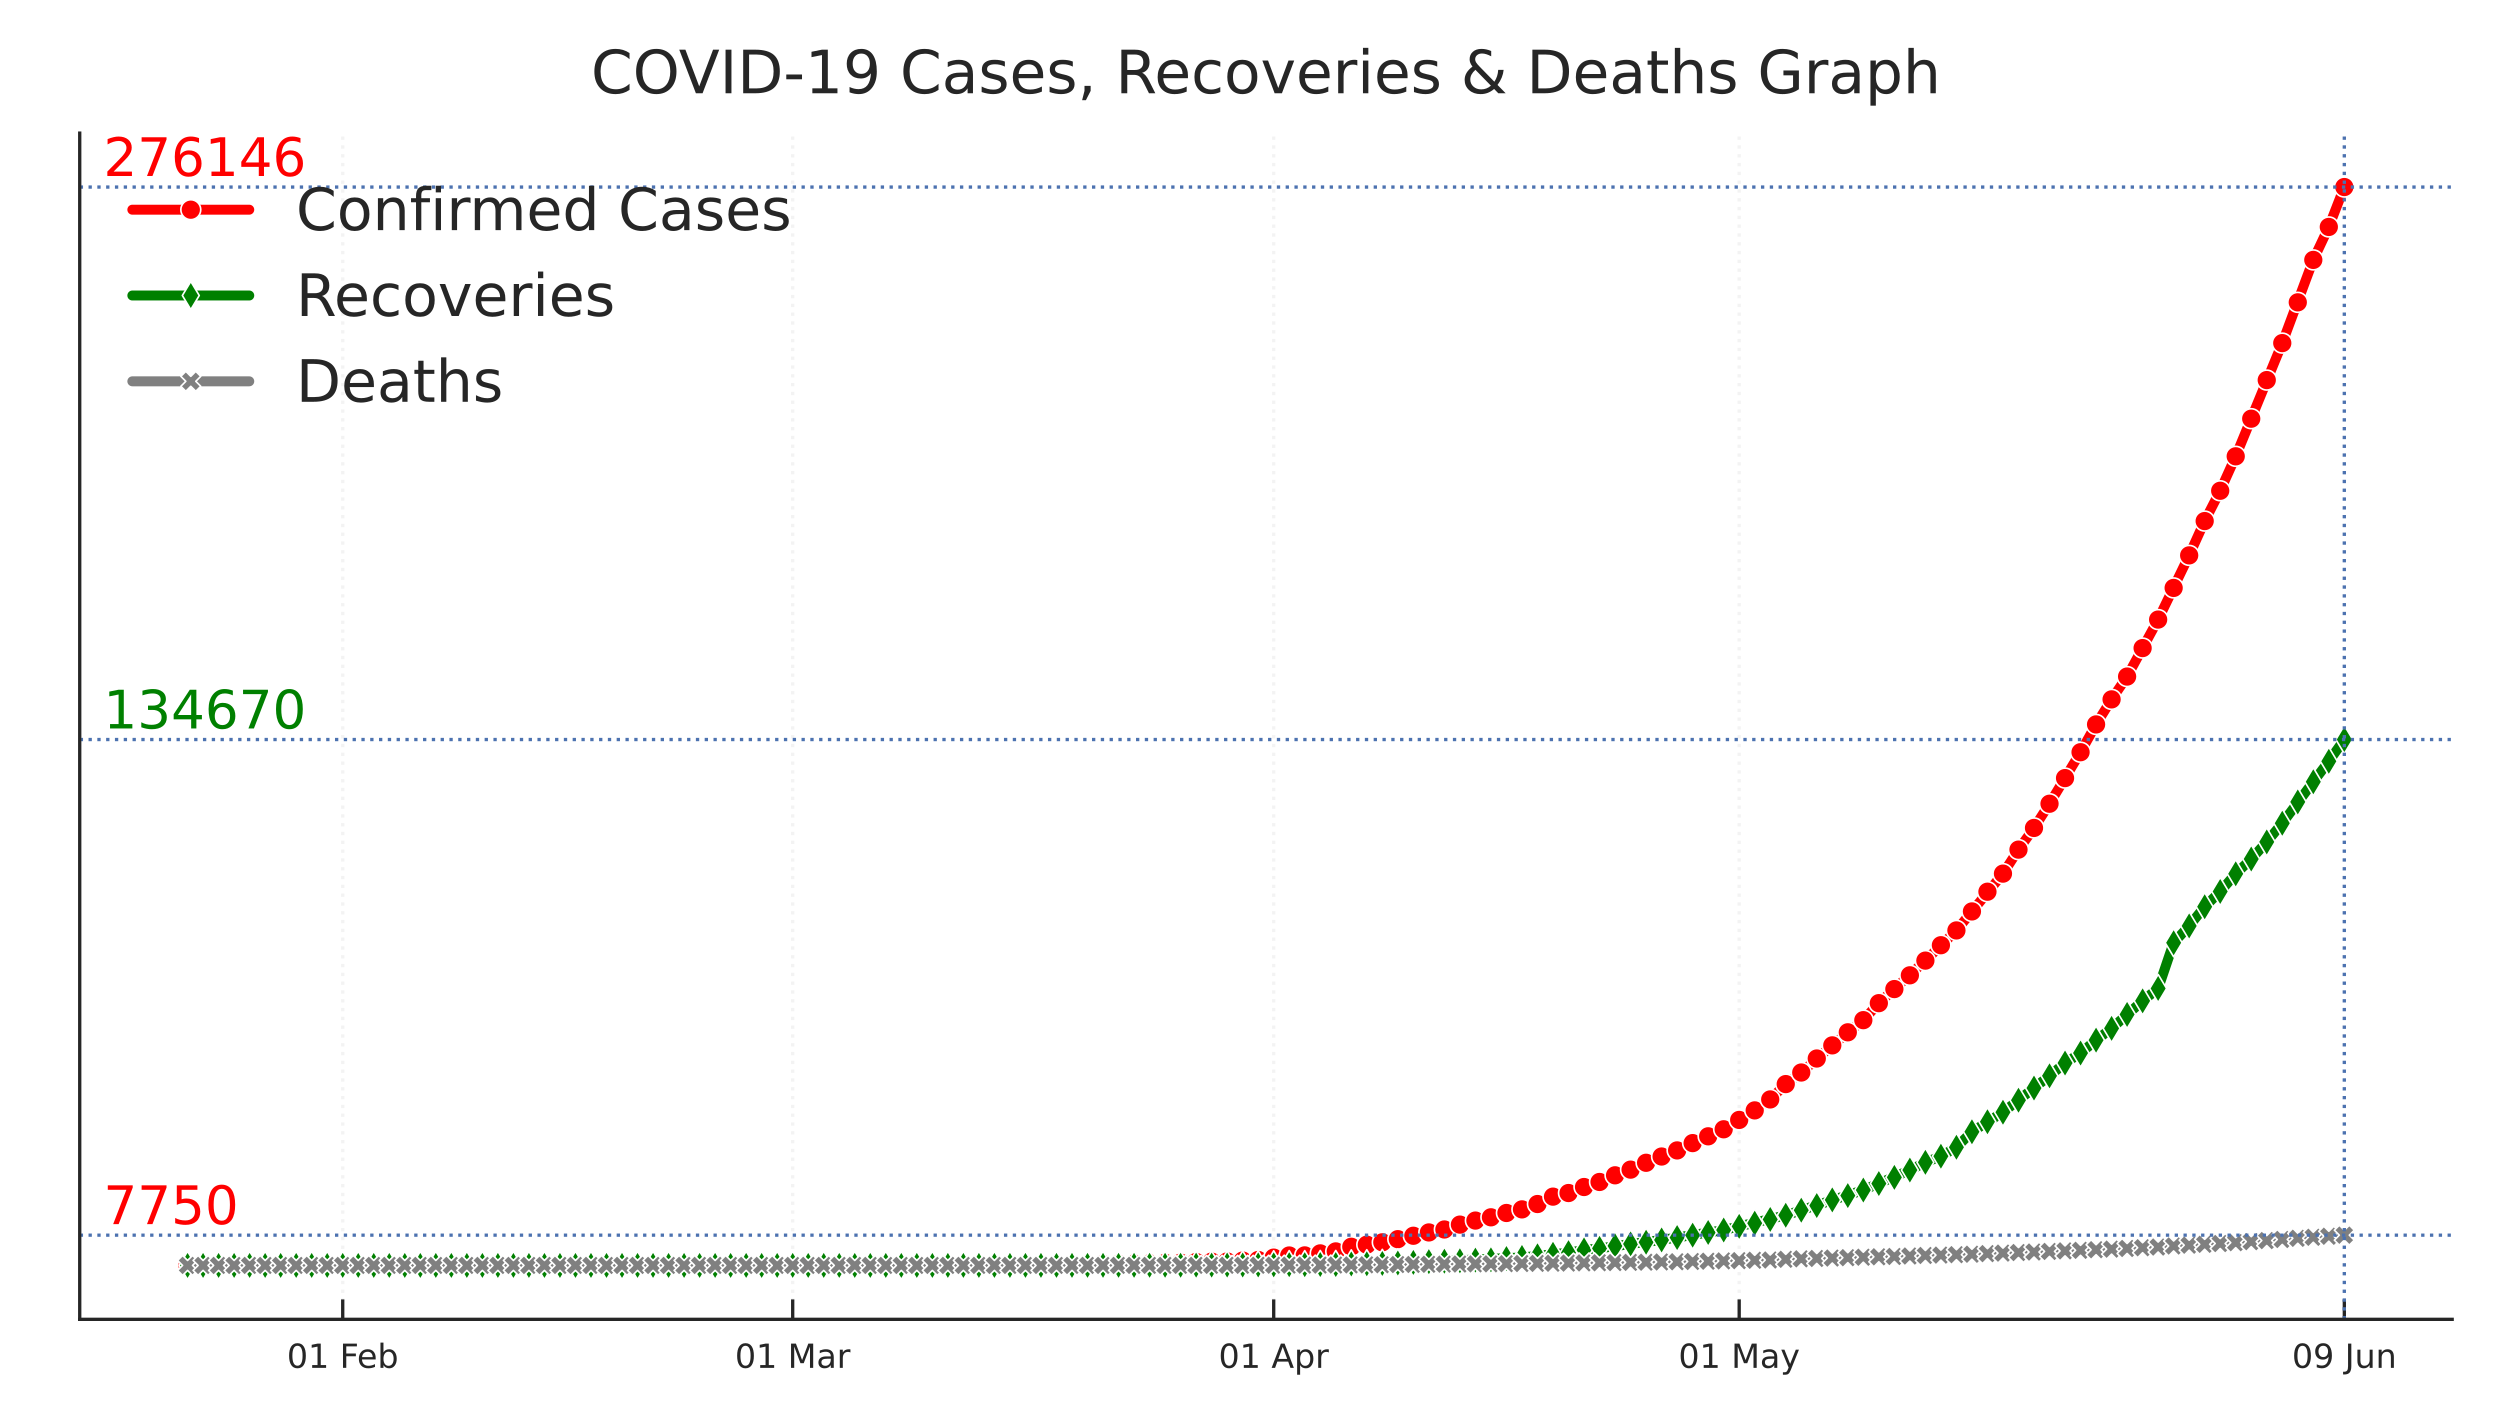 <?xml version="1.0" encoding="utf-8" standalone="no"?>
<!DOCTYPE svg PUBLIC "-//W3C//DTD SVG 1.1//EN"
  "http://www.w3.org/Graphics/SVG/1.1/DTD/svg11.dtd">
<!-- Created with matplotlib (https://matplotlib.org/) -->
<svg height="214.138pt" version="1.1" viewBox="0 0 376.32 214.138" width="376.32pt" xmlns="http://www.w3.org/2000/svg" xmlns:xlink="http://www.w3.org/1999/xlink">
 <defs>
  <style type="text/css">
*{stroke-linecap:butt;stroke-linejoin:round;}
  </style>
 </defs>
 <g id="figure_1">
  <g id="patch_1">
   <path d="M 0 214.138 
L 376.32 214.138 
L 376.32 0 
L 0 0 
z
" style="fill:#ffffff;"/>
  </g>
  <g id="axes_1">
   <g id="patch_2">
    <path d="M 12 198.599 
L 369.12 198.599 
L 369.12 20.039 
L 12 20.039 
z
" style="fill:#ffffff;"/>
   </g>
   <g id="matplotlib.axis_1">
    <g id="xtick_1">
     <g id="line2d_1">
      <path clip-path="url(#p3d983d05f7)" d="M 51.589 198.599 
L 51.589 20.039 
" style="fill:none;stroke:#f3f3f3;stroke-dasharray:0.5,0.825;stroke-dashoffset:0;stroke-width:0.5;"/>
     </g>
     <g id="line2d_2">
      <defs>
       <path d="M 0 0 
L 0 -3 
" id="mc16b45e6f0" style="stroke:#262626;stroke-width:0.5;"/>
      </defs>
      <g>
       <use style="fill:#262626;stroke:#262626;stroke-width:0.5;" x="51.589" xlink:href="#mc16b45e6f0" y="198.599"/>
      </g>
     </g>
     <g id="text_1">
      <!-- 01 Feb -->
      <defs>
       <path d="M 31.781 66.406 
Q 24.172 66.406 20.328 58.906 
Q 16.5 51.422 16.5 36.375 
Q 16.5 21.391 20.328 13.891 
Q 24.172 6.391 31.781 6.391 
Q 39.453 6.391 43.281 13.891 
Q 47.125 21.391 47.125 36.375 
Q 47.125 51.422 43.281 58.906 
Q 39.453 66.406 31.781 66.406 
z
M 31.781 74.219 
Q 44.047 74.219 50.516 64.516 
Q 56.984 54.828 56.984 36.375 
Q 56.984 17.969 50.516 8.266 
Q 44.047 -1.422 31.781 -1.422 
Q 19.531 -1.422 13.062 8.266 
Q 6.594 17.969 6.594 36.375 
Q 6.594 54.828 13.062 64.516 
Q 19.531 74.219 31.781 74.219 
z
" id="DejaVuSans-48"/>
       <path d="M 12.406 8.297 
L 28.516 8.297 
L 28.516 63.922 
L 10.984 60.406 
L 10.984 69.391 
L 28.422 72.906 
L 38.281 72.906 
L 38.281 8.297 
L 54.391 8.297 
L 54.391 0 
L 12.406 0 
z
" id="DejaVuSans-49"/>
       <path id="DejaVuSans-32"/>
       <path d="M 9.812 72.906 
L 51.703 72.906 
L 51.703 64.594 
L 19.672 64.594 
L 19.672 43.109 
L 48.578 43.109 
L 48.578 34.812 
L 19.672 34.812 
L 19.672 0 
L 9.812 0 
z
" id="DejaVuSans-70"/>
       <path d="M 56.203 29.594 
L 56.203 25.203 
L 14.891 25.203 
Q 15.484 15.922 20.484 11.062 
Q 25.484 6.203 34.422 6.203 
Q 39.594 6.203 44.453 7.469 
Q 49.312 8.734 54.109 11.281 
L 54.109 2.781 
Q 49.266 0.734 44.188 -0.344 
Q 39.109 -1.422 33.891 -1.422 
Q 20.797 -1.422 13.156 6.188 
Q 5.516 13.812 5.516 26.812 
Q 5.516 40.234 12.766 48.109 
Q 20.016 56 32.328 56 
Q 43.359 56 49.781 48.891 
Q 56.203 41.797 56.203 29.594 
z
M 47.219 32.234 
Q 47.125 39.594 43.094 43.984 
Q 39.062 48.391 32.422 48.391 
Q 24.906 48.391 20.391 44.141 
Q 15.875 39.891 15.188 32.172 
z
" id="DejaVuSans-101"/>
       <path d="M 48.688 27.297 
Q 48.688 37.203 44.609 42.844 
Q 40.531 48.484 33.406 48.484 
Q 26.266 48.484 22.188 42.844 
Q 18.109 37.203 18.109 27.297 
Q 18.109 17.391 22.188 11.75 
Q 26.266 6.109 33.406 6.109 
Q 40.531 6.109 44.609 11.75 
Q 48.688 17.391 48.688 27.297 
z
M 18.109 46.391 
Q 20.953 51.266 25.266 53.625 
Q 29.594 56 35.594 56 
Q 45.562 56 51.781 48.094 
Q 58.016 40.188 58.016 27.297 
Q 58.016 14.406 51.781 6.484 
Q 45.562 -1.422 35.594 -1.422 
Q 29.594 -1.422 25.266 0.953 
Q 20.953 3.328 18.109 8.203 
L 18.109 0 
L 9.078 0 
L 9.078 75.984 
L 18.109 75.984 
z
" id="DejaVuSans-98"/>
      </defs>
      <g style="fill:#262626;" transform="translate(43.188 205.898)scale(0.05 -0.05)">
       <use xlink:href="#DejaVuSans-48"/>
       <use x="63.623" xlink:href="#DejaVuSans-49"/>
       <use x="127.246" xlink:href="#DejaVuSans-32"/>
       <use x="159.033" xlink:href="#DejaVuSans-70"/>
       <use x="211.053" xlink:href="#DejaVuSans-101"/>
       <use x="272.576" xlink:href="#DejaVuSans-98"/>
      </g>
     </g>
    </g>
    <g id="xtick_2">
     <g id="line2d_3">
      <path clip-path="url(#p3d983d05f7)" d="M 119.323 198.599 
L 119.323 20.039 
" style="fill:none;stroke:#f3f3f3;stroke-dasharray:0.5,0.825;stroke-dashoffset:0;stroke-width:0.5;"/>
     </g>
     <g id="line2d_4">
      <g>
       <use style="fill:#262626;stroke:#262626;stroke-width:0.5;" x="119.323" xlink:href="#mc16b45e6f0" y="198.599"/>
      </g>
     </g>
     <g id="text_2">
      <!-- 01 Mar -->
      <defs>
       <path d="M 9.812 72.906 
L 24.516 72.906 
L 43.109 23.297 
L 61.812 72.906 
L 76.516 72.906 
L 76.516 0 
L 66.891 0 
L 66.891 64.016 
L 48.094 14.016 
L 38.188 14.016 
L 19.391 64.016 
L 19.391 0 
L 9.812 0 
z
" id="DejaVuSans-77"/>
       <path d="M 34.281 27.484 
Q 23.391 27.484 19.188 25 
Q 14.984 22.516 14.984 16.5 
Q 14.984 11.719 18.141 8.906 
Q 21.297 6.109 26.703 6.109 
Q 34.188 6.109 38.703 11.406 
Q 43.219 16.703 43.219 25.484 
L 43.219 27.484 
z
M 52.203 31.203 
L 52.203 0 
L 43.219 0 
L 43.219 8.297 
Q 40.141 3.328 35.547 0.953 
Q 30.953 -1.422 24.312 -1.422 
Q 15.922 -1.422 10.953 3.297 
Q 6 8.016 6 15.922 
Q 6 25.141 12.172 29.828 
Q 18.359 34.516 30.609 34.516 
L 43.219 34.516 
L 43.219 35.406 
Q 43.219 41.609 39.141 45 
Q 35.062 48.391 27.688 48.391 
Q 23 48.391 18.547 47.266 
Q 14.109 46.141 10.016 43.891 
L 10.016 52.203 
Q 14.938 54.109 19.578 55.047 
Q 24.219 56 28.609 56 
Q 40.484 56 46.344 49.844 
Q 52.203 43.703 52.203 31.203 
z
" id="DejaVuSans-97"/>
       <path d="M 41.109 46.297 
Q 39.594 47.172 37.812 47.578 
Q 36.031 48 33.891 48 
Q 26.266 48 22.188 43.047 
Q 18.109 38.094 18.109 28.812 
L 18.109 0 
L 9.078 0 
L 9.078 54.688 
L 18.109 54.688 
L 18.109 46.188 
Q 20.953 51.172 25.484 53.578 
Q 30.031 56 36.531 56 
Q 37.453 56 38.578 55.875 
Q 39.703 55.766 41.062 55.516 
z
" id="DejaVuSans-114"/>
      </defs>
      <g style="fill:#262626;" transform="translate(110.63 205.898)scale(0.05 -0.05)">
       <use xlink:href="#DejaVuSans-48"/>
       <use x="63.623" xlink:href="#DejaVuSans-49"/>
       <use x="127.246" xlink:href="#DejaVuSans-32"/>
       <use x="159.033" xlink:href="#DejaVuSans-77"/>
       <use x="245.312" xlink:href="#DejaVuSans-97"/>
       <use x="306.592" xlink:href="#DejaVuSans-114"/>
      </g>
     </g>
    </g>
    <g id="xtick_3">
     <g id="line2d_5">
      <path clip-path="url(#p3d983d05f7)" d="M 191.728 198.599 
L 191.728 20.039 
" style="fill:none;stroke:#f3f3f3;stroke-dasharray:0.5,0.825;stroke-dashoffset:0;stroke-width:0.5;"/>
     </g>
     <g id="line2d_6">
      <g>
       <use style="fill:#262626;stroke:#262626;stroke-width:0.5;" x="191.728" xlink:href="#mc16b45e6f0" y="198.599"/>
      </g>
     </g>
     <g id="text_3">
      <!-- 01 Apr -->
      <defs>
       <path d="M 34.188 63.188 
L 20.797 26.906 
L 47.609 26.906 
z
M 28.609 72.906 
L 39.797 72.906 
L 67.578 0 
L 57.328 0 
L 50.688 18.703 
L 17.828 18.703 
L 11.188 0 
L 0.781 0 
z
" id="DejaVuSans-65"/>
       <path d="M 18.109 8.203 
L 18.109 -20.797 
L 9.078 -20.797 
L 9.078 54.688 
L 18.109 54.688 
L 18.109 46.391 
Q 20.953 51.266 25.266 53.625 
Q 29.594 56 35.594 56 
Q 45.562 56 51.781 48.094 
Q 58.016 40.188 58.016 27.297 
Q 58.016 14.406 51.781 6.484 
Q 45.562 -1.422 35.594 -1.422 
Q 29.594 -1.422 25.266 0.953 
Q 20.953 3.328 18.109 8.203 
z
M 48.688 27.297 
Q 48.688 37.203 44.609 42.844 
Q 40.531 48.484 33.406 48.484 
Q 26.266 48.484 22.188 42.844 
Q 18.109 37.203 18.109 27.297 
Q 18.109 17.391 22.188 11.75 
Q 26.266 6.109 33.406 6.109 
Q 40.531 6.109 44.609 11.75 
Q 48.688 17.391 48.688 27.297 
z
" id="DejaVuSans-112"/>
      </defs>
      <g style="fill:#262626;" transform="translate(183.427 205.898)scale(0.05 -0.05)">
       <use xlink:href="#DejaVuSans-48"/>
       <use x="63.623" xlink:href="#DejaVuSans-49"/>
       <use x="127.246" xlink:href="#DejaVuSans-32"/>
       <use x="159.033" xlink:href="#DejaVuSans-65"/>
       <use x="227.441" xlink:href="#DejaVuSans-112"/>
       <use x="290.918" xlink:href="#DejaVuSans-114"/>
      </g>
     </g>
    </g>
    <g id="xtick_4">
     <g id="line2d_7">
      <path clip-path="url(#p3d983d05f7)" d="M 261.797 198.599 
L 261.797 20.039 
" style="fill:none;stroke:#f3f3f3;stroke-dasharray:0.5,0.825;stroke-dashoffset:0;stroke-width:0.5;"/>
     </g>
     <g id="line2d_8">
      <g>
       <use style="fill:#262626;stroke:#262626;stroke-width:0.5;" x="261.797" xlink:href="#mc16b45e6f0" y="198.599"/>
      </g>
     </g>
     <g id="text_4">
      <!-- 01 May -->
      <defs>
       <path d="M 32.172 -5.078 
Q 28.375 -14.844 24.75 -17.812 
Q 21.141 -20.797 15.094 -20.797 
L 7.906 -20.797 
L 7.906 -13.281 
L 13.188 -13.281 
Q 16.891 -13.281 18.938 -11.516 
Q 21 -9.766 23.484 -3.219 
L 25.094 0.875 
L 2.984 54.688 
L 12.5 54.688 
L 29.594 11.922 
L 46.688 54.688 
L 56.203 54.688 
z
" id="DejaVuSans-121"/>
      </defs>
      <g style="fill:#262626;" transform="translate(252.653 205.898)scale(0.05 -0.05)">
       <use xlink:href="#DejaVuSans-48"/>
       <use x="63.623" xlink:href="#DejaVuSans-49"/>
       <use x="127.246" xlink:href="#DejaVuSans-32"/>
       <use x="159.033" xlink:href="#DejaVuSans-77"/>
       <use x="245.312" xlink:href="#DejaVuSans-97"/>
       <use x="306.592" xlink:href="#DejaVuSans-121"/>
      </g>
     </g>
    </g>
    <g id="xtick_5">
     <g id="line2d_9">
      <path clip-path="url(#p3d983d05f7)" d="M 352.887 198.599 
L 352.887 20.039 
" style="fill:none;stroke:#f3f3f3;stroke-dasharray:0.5,0.825;stroke-dashoffset:0;stroke-width:0.5;"/>
     </g>
     <g id="line2d_10">
      <g>
       <use style="fill:#262626;stroke:#262626;stroke-width:0.5;" x="352.887" xlink:href="#mc16b45e6f0" y="198.599"/>
      </g>
     </g>
     <g id="text_5">
      <!-- 09 Jun -->
      <defs>
       <path d="M 10.984 1.516 
L 10.984 10.5 
Q 14.703 8.734 18.5 7.812 
Q 22.312 6.891 25.984 6.891 
Q 35.75 6.891 40.891 13.453 
Q 46.047 20.016 46.781 33.406 
Q 43.953 29.203 39.594 26.953 
Q 35.25 24.703 29.984 24.703 
Q 19.047 24.703 12.672 31.312 
Q 6.297 37.938 6.297 49.422 
Q 6.297 60.641 12.938 67.422 
Q 19.578 74.219 30.609 74.219 
Q 43.266 74.219 49.922 64.516 
Q 56.594 54.828 56.594 36.375 
Q 56.594 19.141 48.406 8.859 
Q 40.234 -1.422 26.422 -1.422 
Q 22.703 -1.422 18.891 -0.688 
Q 15.094 0.047 10.984 1.516 
z
M 30.609 32.422 
Q 37.25 32.422 41.125 36.953 
Q 45.016 41.5 45.016 49.422 
Q 45.016 57.281 41.125 61.844 
Q 37.25 66.406 30.609 66.406 
Q 23.969 66.406 20.094 61.844 
Q 16.219 57.281 16.219 49.422 
Q 16.219 41.5 20.094 36.953 
Q 23.969 32.422 30.609 32.422 
z
" id="DejaVuSans-57"/>
       <path d="M 9.812 72.906 
L 19.672 72.906 
L 19.672 5.078 
Q 19.672 -8.109 14.672 -14.062 
Q 9.672 -20.016 -1.422 -20.016 
L -5.172 -20.016 
L -5.172 -11.719 
L -2.094 -11.719 
Q 4.438 -11.719 7.125 -8.047 
Q 9.812 -4.391 9.812 5.078 
z
" id="DejaVuSans-74"/>
       <path d="M 8.5 21.578 
L 8.5 54.688 
L 17.484 54.688 
L 17.484 21.922 
Q 17.484 14.156 20.5 10.266 
Q 23.531 6.391 29.594 6.391 
Q 36.859 6.391 41.078 11.031 
Q 45.312 15.672 45.312 23.688 
L 45.312 54.688 
L 54.297 54.688 
L 54.297 0 
L 45.312 0 
L 45.312 8.406 
Q 42.047 3.422 37.719 1 
Q 33.406 -1.422 27.688 -1.422 
Q 18.266 -1.422 13.375 4.438 
Q 8.5 10.297 8.5 21.578 
z
M 31.109 56 
z
" id="DejaVuSans-117"/>
       <path d="M 54.891 33.016 
L 54.891 0 
L 45.906 0 
L 45.906 32.719 
Q 45.906 40.484 42.875 44.328 
Q 39.844 48.188 33.797 48.188 
Q 26.516 48.188 22.312 43.547 
Q 18.109 38.922 18.109 30.906 
L 18.109 0 
L 9.078 0 
L 9.078 54.688 
L 18.109 54.688 
L 18.109 46.188 
Q 21.344 51.125 25.703 53.562 
Q 30.078 56 35.797 56 
Q 45.219 56 50.047 50.172 
Q 54.891 44.344 54.891 33.016 
z
" id="DejaVuSans-110"/>
      </defs>
      <g style="fill:#262626;" transform="translate(345.005 205.898)scale(0.05 -0.05)">
       <use xlink:href="#DejaVuSans-48"/>
       <use x="63.623" xlink:href="#DejaVuSans-57"/>
       <use x="127.246" xlink:href="#DejaVuSans-32"/>
       <use x="159.033" xlink:href="#DejaVuSans-74"/>
       <use x="188.525" xlink:href="#DejaVuSans-117"/>
       <use x="251.904" xlink:href="#DejaVuSans-110"/>
      </g>
     </g>
    </g>
   </g>
   <g id="line2d_11">
    <path clip-path="url(#p3d983d05f7)" d="M 28.233 190.482 
L 159.029 190.391 
L 173.043 190.167 
L 189.392 189.661 
L 194.063 188.987 
L 196.399 188.973 
L 201.07 188.373 
L 203.406 187.674 
L 208.077 187.005 
L 217.42 185.071 
L 219.756 184.338 
L 222.091 183.73 
L 224.427 183.239 
L 231.434 181.24 
L 233.769 180.128 
L 236.105 179.584 
L 238.441 178.679 
L 240.776 177.92 
L 243.112 176.917 
L 245.448 176.063 
L 250.119 174.088 
L 252.455 173.17 
L 259.462 169.989 
L 264.133 167.146 
L 266.468 165.496 
L 268.804 163.185 
L 271.14 161.443 
L 275.811 157.357 
L 280.482 153.562 
L 282.818 151.003 
L 289.825 144.599 
L 294.496 140.056 
L 301.503 131.506 
L 303.839 127.893 
L 306.174 124.629 
L 308.51 120.985 
L 313.181 113.228 
L 315.517 109.046 
L 317.853 105.276 
L 320.188 101.841 
L 324.86 93.263 
L 329.531 83.599 
L 331.866 78.436 
L 334.202 73.874 
L 336.538 68.689 
L 343.545 51.646 
L 348.216 39.124 
L 350.552 34.161 
L 352.887 28.155 
L 352.887 28.155 
" style="fill:none;stroke:#ff0000;stroke-linecap:round;stroke-width:1.5;"/>
    <defs>
     <path d="M 0 1.5 
C 0.398 1.5 0.779 1.342 1.061 1.061 
C 1.342 0.779 1.5 0.398 1.5 0 
C 1.5 -0.398 1.342 -0.779 1.061 -1.061 
C 0.779 -1.342 0.398 -1.5 0 -1.5 
C -0.398 -1.5 -0.779 -1.342 -1.061 -1.061 
C -1.342 -0.779 -1.5 -0.398 -1.5 0 
C -1.5 0.398 -1.342 0.779 -1.061 1.061 
C -0.779 1.342 -0.398 1.5 0 1.5 
z
" id="mf51e6181a5" style="stroke:#ffffff;stroke-width:0.25;"/>
    </defs>
    <g clip-path="url(#p3d983d05f7)">
     <use style="fill:#ff0000;stroke:#ffffff;stroke-width:0.25;" x="28.233" xlink:href="#mf51e6181a5" y="190.482"/>
     <use style="fill:#ff0000;stroke:#ffffff;stroke-width:0.25;" x="30.568" xlink:href="#mf51e6181a5" y="190.482"/>
     <use style="fill:#ff0000;stroke:#ffffff;stroke-width:0.25;" x="32.904" xlink:href="#mf51e6181a5" y="190.482"/>
     <use style="fill:#ff0000;stroke:#ffffff;stroke-width:0.25;" x="35.24" xlink:href="#mf51e6181a5" y="190.482"/>
     <use style="fill:#ff0000;stroke:#ffffff;stroke-width:0.25;" x="37.575" xlink:href="#mf51e6181a5" y="190.482"/>
     <use style="fill:#ff0000;stroke:#ffffff;stroke-width:0.25;" x="39.911" xlink:href="#mf51e6181a5" y="190.482"/>
     <use style="fill:#ff0000;stroke:#ffffff;stroke-width:0.25;" x="42.247" xlink:href="#mf51e6181a5" y="190.482"/>
     <use style="fill:#ff0000;stroke:#ffffff;stroke-width:0.25;" x="44.582" xlink:href="#mf51e6181a5" y="190.482"/>
     <use style="fill:#ff0000;stroke:#ffffff;stroke-width:0.25;" x="46.918" xlink:href="#mf51e6181a5" y="190.482"/>
     <use style="fill:#ff0000;stroke:#ffffff;stroke-width:0.25;" x="49.254" xlink:href="#mf51e6181a5" y="190.482"/>
     <use style="fill:#ff0000;stroke:#ffffff;stroke-width:0.25;" x="51.589" xlink:href="#mf51e6181a5" y="190.482"/>
     <use style="fill:#ff0000;stroke:#ffffff;stroke-width:0.25;" x="53.925" xlink:href="#mf51e6181a5" y="190.481"/>
     <use style="fill:#ff0000;stroke:#ffffff;stroke-width:0.25;" x="56.26" xlink:href="#mf51e6181a5" y="190.48"/>
     <use style="fill:#ff0000;stroke:#ffffff;stroke-width:0.25;" x="58.596" xlink:href="#mf51e6181a5" y="190.48"/>
     <use style="fill:#ff0000;stroke:#ffffff;stroke-width:0.25;" x="60.932" xlink:href="#mf51e6181a5" y="190.48"/>
     <use style="fill:#ff0000;stroke:#ffffff;stroke-width:0.25;" x="63.267" xlink:href="#mf51e6181a5" y="190.48"/>
     <use style="fill:#ff0000;stroke:#ffffff;stroke-width:0.25;" x="65.603" xlink:href="#mf51e6181a5" y="190.48"/>
     <use style="fill:#ff0000;stroke:#ffffff;stroke-width:0.25;" x="67.939" xlink:href="#mf51e6181a5" y="190.48"/>
     <use style="fill:#ff0000;stroke:#ffffff;stroke-width:0.25;" x="70.274" xlink:href="#mf51e6181a5" y="190.48"/>
     <use style="fill:#ff0000;stroke:#ffffff;stroke-width:0.25;" x="72.61" xlink:href="#mf51e6181a5" y="190.48"/>
     <use style="fill:#ff0000;stroke:#ffffff;stroke-width:0.25;" x="74.946" xlink:href="#mf51e6181a5" y="190.48"/>
     <use style="fill:#ff0000;stroke:#ffffff;stroke-width:0.25;" x="77.281" xlink:href="#mf51e6181a5" y="190.48"/>
     <use style="fill:#ff0000;stroke:#ffffff;stroke-width:0.25;" x="79.617" xlink:href="#mf51e6181a5" y="190.48"/>
     <use style="fill:#ff0000;stroke:#ffffff;stroke-width:0.25;" x="81.953" xlink:href="#mf51e6181a5" y="190.48"/>
     <use style="fill:#ff0000;stroke:#ffffff;stroke-width:0.25;" x="84.288" xlink:href="#mf51e6181a5" y="190.48"/>
     <use style="fill:#ff0000;stroke:#ffffff;stroke-width:0.25;" x="86.624" xlink:href="#mf51e6181a5" y="190.48"/>
     <use style="fill:#ff0000;stroke:#ffffff;stroke-width:0.25;" x="88.959" xlink:href="#mf51e6181a5" y="190.48"/>
     <use style="fill:#ff0000;stroke:#ffffff;stroke-width:0.25;" x="91.295" xlink:href="#mf51e6181a5" y="190.48"/>
     <use style="fill:#ff0000;stroke:#ffffff;stroke-width:0.25;" x="93.631" xlink:href="#mf51e6181a5" y="190.48"/>
     <use style="fill:#ff0000;stroke:#ffffff;stroke-width:0.25;" x="95.966" xlink:href="#mf51e6181a5" y="190.48"/>
     <use style="fill:#ff0000;stroke:#ffffff;stroke-width:0.25;" x="98.302" xlink:href="#mf51e6181a5" y="190.48"/>
     <use style="fill:#ff0000;stroke:#ffffff;stroke-width:0.25;" x="100.638" xlink:href="#mf51e6181a5" y="190.48"/>
     <use style="fill:#ff0000;stroke:#ffffff;stroke-width:0.25;" x="102.973" xlink:href="#mf51e6181a5" y="190.48"/>
     <use style="fill:#ff0000;stroke:#ffffff;stroke-width:0.25;" x="105.309" xlink:href="#mf51e6181a5" y="190.48"/>
     <use style="fill:#ff0000;stroke:#ffffff;stroke-width:0.25;" x="107.645" xlink:href="#mf51e6181a5" y="190.48"/>
     <use style="fill:#ff0000;stroke:#ffffff;stroke-width:0.25;" x="109.98" xlink:href="#mf51e6181a5" y="190.48"/>
     <use style="fill:#ff0000;stroke:#ffffff;stroke-width:0.25;" x="112.316" xlink:href="#mf51e6181a5" y="190.48"/>
     <use style="fill:#ff0000;stroke:#ffffff;stroke-width:0.25;" x="114.652" xlink:href="#mf51e6181a5" y="190.48"/>
     <use style="fill:#ff0000;stroke:#ffffff;stroke-width:0.25;" x="116.987" xlink:href="#mf51e6181a5" y="190.48"/>
     <use style="fill:#ff0000;stroke:#ffffff;stroke-width:0.25;" x="119.323" xlink:href="#mf51e6181a5" y="190.48"/>
     <use style="fill:#ff0000;stroke:#ffffff;stroke-width:0.25;" x="121.658" xlink:href="#mf51e6181a5" y="190.479"/>
     <use style="fill:#ff0000;stroke:#ffffff;stroke-width:0.25;" x="123.994" xlink:href="#mf51e6181a5" y="190.479"/>
     <use style="fill:#ff0000;stroke:#ffffff;stroke-width:0.25;" x="126.33" xlink:href="#mf51e6181a5" y="190.466"/>
     <use style="fill:#ff0000;stroke:#ffffff;stroke-width:0.25;" x="128.665" xlink:href="#mf51e6181a5" y="190.465"/>
     <use style="fill:#ff0000;stroke:#ffffff;stroke-width:0.25;" x="131.001" xlink:href="#mf51e6181a5" y="190.464"/>
     <use style="fill:#ff0000;stroke:#ffffff;stroke-width:0.25;" x="133.337" xlink:href="#mf51e6181a5" y="190.462"/>
     <use style="fill:#ff0000;stroke:#ffffff;stroke-width:0.25;" x="135.672" xlink:href="#mf51e6181a5" y="190.459"/>
     <use style="fill:#ff0000;stroke:#ffffff;stroke-width:0.25;" x="138.008" xlink:href="#mf51e6181a5" y="190.457"/>
     <use style="fill:#ff0000;stroke:#ffffff;stroke-width:0.25;" x="140.344" xlink:href="#mf51e6181a5" y="190.449"/>
     <use style="fill:#ff0000;stroke:#ffffff;stroke-width:0.25;" x="142.679" xlink:href="#mf51e6181a5" y="190.446"/>
     <use style="fill:#ff0000;stroke:#ffffff;stroke-width:0.25;" x="145.015" xlink:href="#mf51e6181a5" y="190.439"/>
     <use style="fill:#ff0000;stroke:#ffffff;stroke-width:0.25;" x="147.351" xlink:href="#mf51e6181a5" y="190.434"/>
     <use style="fill:#ff0000;stroke:#ffffff;stroke-width:0.25;" x="149.686" xlink:href="#mf51e6181a5" y="190.422"/>
     <use style="fill:#ff0000;stroke:#ffffff;stroke-width:0.25;" x="152.022" xlink:href="#mf51e6181a5" y="190.416"/>
     <use style="fill:#ff0000;stroke:#ffffff;stroke-width:0.25;" x="154.358" xlink:href="#mf51e6181a5" y="190.412"/>
     <use style="fill:#ff0000;stroke:#ffffff;stroke-width:0.25;" x="156.693" xlink:href="#mf51e6181a5" y="190.399"/>
     <use style="fill:#ff0000;stroke:#ffffff;stroke-width:0.25;" x="159.029" xlink:href="#mf51e6181a5" y="190.391"/>
     <use style="fill:#ff0000;stroke:#ffffff;stroke-width:0.25;" x="161.364" xlink:href="#mf51e6181a5" y="190.368"/>
     <use style="fill:#ff0000;stroke:#ffffff;stroke-width:0.25;" x="163.7" xlink:href="#mf51e6181a5" y="190.339"/>
     <use style="fill:#ff0000;stroke:#ffffff;stroke-width:0.25;" x="166.036" xlink:href="#mf51e6181a5" y="190.288"/>
     <use style="fill:#ff0000;stroke:#ffffff;stroke-width:0.25;" x="168.371" xlink:href="#mf51e6181a5" y="190.249"/>
     <use style="fill:#ff0000;stroke:#ffffff;stroke-width:0.25;" x="170.707" xlink:href="#mf51e6181a5" y="190.189"/>
     <use style="fill:#ff0000;stroke:#ffffff;stroke-width:0.25;" x="173.043" xlink:href="#mf51e6181a5" y="190.167"/>
     <use style="fill:#ff0000;stroke:#ffffff;stroke-width:0.25;" x="175.378" xlink:href="#mf51e6181a5" y="190.096"/>
     <use style="fill:#ff0000;stroke:#ffffff;stroke-width:0.25;" x="177.714" xlink:href="#mf51e6181a5" y="190.055"/>
     <use style="fill:#ff0000;stroke:#ffffff;stroke-width:0.25;" x="180.05" xlink:href="#mf51e6181a5" y="189.961"/>
     <use style="fill:#ff0000;stroke:#ffffff;stroke-width:0.25;" x="182.385" xlink:href="#mf51e6181a5" y="189.902"/>
     <use style="fill:#ff0000;stroke:#ffffff;stroke-width:0.25;" x="184.721" xlink:href="#mf51e6181a5" y="189.88"/>
     <use style="fill:#ff0000;stroke:#ffffff;stroke-width:0.25;" x="187.057" xlink:href="#mf51e6181a5" y="189.747"/>
     <use style="fill:#ff0000;stroke:#ffffff;stroke-width:0.25;" x="189.392" xlink:href="#mf51e6181a5" y="189.661"/>
     <use style="fill:#ff0000;stroke:#ffffff;stroke-width:0.25;" x="191.728" xlink:href="#mf51e6181a5" y="189.308"/>
     <use style="fill:#ff0000;stroke:#ffffff;stroke-width:0.25;" x="194.063" xlink:href="#mf51e6181a5" y="188.987"/>
     <use style="fill:#ff0000;stroke:#ffffff;stroke-width:0.25;" x="196.399" xlink:href="#mf51e6181a5" y="188.973"/>
     <use style="fill:#ff0000;stroke:#ffffff;stroke-width:0.25;" x="198.735" xlink:href="#mf51e6181a5" y="188.671"/>
     <use style="fill:#ff0000;stroke:#ffffff;stroke-width:0.25;" x="201.07" xlink:href="#mf51e6181a5" y="188.373"/>
     <use style="fill:#ff0000;stroke:#ffffff;stroke-width:0.25;" x="203.406" xlink:href="#mf51e6181a5" y="187.674"/>
     <use style="fill:#ff0000;stroke:#ffffff;stroke-width:0.25;" x="205.742" xlink:href="#mf51e6181a5" y="187.36"/>
     <use style="fill:#ff0000;stroke:#ffffff;stroke-width:0.25;" x="208.077" xlink:href="#mf51e6181a5" y="187.005"/>
     <use style="fill:#ff0000;stroke:#ffffff;stroke-width:0.25;" x="210.413" xlink:href="#mf51e6181a5" y="186.529"/>
     <use style="fill:#ff0000;stroke:#ffffff;stroke-width:0.25;" x="212.749" xlink:href="#mf51e6181a5" y="186.016"/>
     <use style="fill:#ff0000;stroke:#ffffff;stroke-width:0.25;" x="215.084" xlink:href="#mf51e6181a5" y="185.517"/>
     <use style="fill:#ff0000;stroke:#ffffff;stroke-width:0.25;" x="217.42" xlink:href="#mf51e6181a5" y="185.071"/>
     <use style="fill:#ff0000;stroke:#ffffff;stroke-width:0.25;" x="219.756" xlink:href="#mf51e6181a5" y="184.338"/>
     <use style="fill:#ff0000;stroke:#ffffff;stroke-width:0.25;" x="222.091" xlink:href="#mf51e6181a5" y="183.73"/>
     <use style="fill:#ff0000;stroke:#ffffff;stroke-width:0.25;" x="224.427" xlink:href="#mf51e6181a5" y="183.239"/>
     <use style="fill:#ff0000;stroke:#ffffff;stroke-width:0.25;" x="226.762" xlink:href="#mf51e6181a5" y="182.588"/>
     <use style="fill:#ff0000;stroke:#ffffff;stroke-width:0.25;" x="229.098" xlink:href="#mf51e6181a5" y="182.046"/>
     <use style="fill:#ff0000;stroke:#ffffff;stroke-width:0.25;" x="231.434" xlink:href="#mf51e6181a5" y="181.24"/>
     <use style="fill:#ff0000;stroke:#ffffff;stroke-width:0.25;" x="233.769" xlink:href="#mf51e6181a5" y="180.128"/>
     <use style="fill:#ff0000;stroke:#ffffff;stroke-width:0.25;" x="236.105" xlink:href="#mf51e6181a5" y="179.584"/>
     <use style="fill:#ff0000;stroke:#ffffff;stroke-width:0.25;" x="238.441" xlink:href="#mf51e6181a5" y="178.679"/>
     <use style="fill:#ff0000;stroke:#ffffff;stroke-width:0.25;" x="240.776" xlink:href="#mf51e6181a5" y="177.92"/>
     <use style="fill:#ff0000;stroke:#ffffff;stroke-width:0.25;" x="243.112" xlink:href="#mf51e6181a5" y="176.917"/>
     <use style="fill:#ff0000;stroke:#ffffff;stroke-width:0.25;" x="245.448" xlink:href="#mf51e6181a5" y="176.063"/>
     <use style="fill:#ff0000;stroke:#ffffff;stroke-width:0.25;" x="247.783" xlink:href="#mf51e6181a5" y="175.032"/>
     <use style="fill:#ff0000;stroke:#ffffff;stroke-width:0.25;" x="250.119" xlink:href="#mf51e6181a5" y="174.088"/>
     <use style="fill:#ff0000;stroke:#ffffff;stroke-width:0.25;" x="252.455" xlink:href="#mf51e6181a5" y="173.17"/>
     <use style="fill:#ff0000;stroke:#ffffff;stroke-width:0.25;" x="254.79" xlink:href="#mf51e6181a5" y="172.069"/>
     <use style="fill:#ff0000;stroke:#ffffff;stroke-width:0.25;" x="257.126" xlink:href="#mf51e6181a5" y="171.047"/>
     <use style="fill:#ff0000;stroke:#ffffff;stroke-width:0.25;" x="259.462" xlink:href="#mf51e6181a5" y="169.989"/>
     <use style="fill:#ff0000;stroke:#ffffff;stroke-width:0.25;" x="261.797" xlink:href="#mf51e6181a5" y="168.581"/>
     <use style="fill:#ff0000;stroke:#ffffff;stroke-width:0.25;" x="264.133" xlink:href="#mf51e6181a5" y="167.146"/>
     <use style="fill:#ff0000;stroke:#ffffff;stroke-width:0.25;" x="266.468" xlink:href="#mf51e6181a5" y="165.496"/>
     <use style="fill:#ff0000;stroke:#ffffff;stroke-width:0.25;" x="268.804" xlink:href="#mf51e6181a5" y="163.185"/>
     <use style="fill:#ff0000;stroke:#ffffff;stroke-width:0.25;" x="271.14" xlink:href="#mf51e6181a5" y="161.443"/>
     <use style="fill:#ff0000;stroke:#ffffff;stroke-width:0.25;" x="273.475" xlink:href="#mf51e6181a5" y="159.335"/>
     <use style="fill:#ff0000;stroke:#ffffff;stroke-width:0.25;" x="275.811" xlink:href="#mf51e6181a5" y="157.357"/>
     <use style="fill:#ff0000;stroke:#ffffff;stroke-width:0.25;" x="278.147" xlink:href="#mf51e6181a5" y="155.392"/>
     <use style="fill:#ff0000;stroke:#ffffff;stroke-width:0.25;" x="280.482" xlink:href="#mf51e6181a5" y="153.562"/>
     <use style="fill:#ff0000;stroke:#ffffff;stroke-width:0.25;" x="282.818" xlink:href="#mf51e6181a5" y="151.003"/>
     <use style="fill:#ff0000;stroke:#ffffff;stroke-width:0.25;" x="285.154" xlink:href="#mf51e6181a5" y="148.883"/>
     <use style="fill:#ff0000;stroke:#ffffff;stroke-width:0.25;" x="287.489" xlink:href="#mf51e6181a5" y="146.811"/>
     <use style="fill:#ff0000;stroke:#ffffff;stroke-width:0.25;" x="289.825" xlink:href="#mf51e6181a5" y="144.599"/>
     <use style="fill:#ff0000;stroke:#ffffff;stroke-width:0.25;" x="292.161" xlink:href="#mf51e6181a5" y="142.282"/>
     <use style="fill:#ff0000;stroke:#ffffff;stroke-width:0.25;" x="294.496" xlink:href="#mf51e6181a5" y="140.056"/>
     <use style="fill:#ff0000;stroke:#ffffff;stroke-width:0.25;" x="296.832" xlink:href="#mf51e6181a5" y="137.196"/>
     <use style="fill:#ff0000;stroke:#ffffff;stroke-width:0.25;" x="299.167" xlink:href="#mf51e6181a5" y="134.228"/>
     <use style="fill:#ff0000;stroke:#ffffff;stroke-width:0.25;" x="301.503" xlink:href="#mf51e6181a5" y="131.506"/>
     <use style="fill:#ff0000;stroke:#ffffff;stroke-width:0.25;" x="303.839" xlink:href="#mf51e6181a5" y="127.893"/>
     <use style="fill:#ff0000;stroke:#ffffff;stroke-width:0.25;" x="306.174" xlink:href="#mf51e6181a5" y="124.629"/>
     <use style="fill:#ff0000;stroke:#ffffff;stroke-width:0.25;" x="308.51" xlink:href="#mf51e6181a5" y="120.985"/>
     <use style="fill:#ff0000;stroke:#ffffff;stroke-width:0.25;" x="310.846" xlink:href="#mf51e6181a5" y="117.124"/>
     <use style="fill:#ff0000;stroke:#ffffff;stroke-width:0.25;" x="313.181" xlink:href="#mf51e6181a5" y="113.228"/>
     <use style="fill:#ff0000;stroke:#ffffff;stroke-width:0.25;" x="315.517" xlink:href="#mf51e6181a5" y="109.046"/>
     <use style="fill:#ff0000;stroke:#ffffff;stroke-width:0.25;" x="317.853" xlink:href="#mf51e6181a5" y="105.276"/>
     <use style="fill:#ff0000;stroke:#ffffff;stroke-width:0.25;" x="320.188" xlink:href="#mf51e6181a5" y="101.841"/>
     <use style="fill:#ff0000;stroke:#ffffff;stroke-width:0.25;" x="322.524" xlink:href="#mf51e6181a5" y="97.554"/>
     <use style="fill:#ff0000;stroke:#ffffff;stroke-width:0.25;" x="324.86" xlink:href="#mf51e6181a5" y="93.263"/>
     <use style="fill:#ff0000;stroke:#ffffff;stroke-width:0.25;" x="327.195" xlink:href="#mf51e6181a5" y="88.499"/>
     <use style="fill:#ff0000;stroke:#ffffff;stroke-width:0.25;" x="329.531" xlink:href="#mf51e6181a5" y="83.599"/>
     <use style="fill:#ff0000;stroke:#ffffff;stroke-width:0.25;" x="331.866" xlink:href="#mf51e6181a5" y="78.436"/>
     <use style="fill:#ff0000;stroke:#ffffff;stroke-width:0.25;" x="334.202" xlink:href="#mf51e6181a5" y="73.874"/>
     <use style="fill:#ff0000;stroke:#ffffff;stroke-width:0.25;" x="336.538" xlink:href="#mf51e6181a5" y="68.689"/>
     <use style="fill:#ff0000;stroke:#ffffff;stroke-width:0.25;" x="338.873" xlink:href="#mf51e6181a5" y="63.026"/>
     <use style="fill:#ff0000;stroke:#ffffff;stroke-width:0.25;" x="341.209" xlink:href="#mf51e6181a5" y="57.213"/>
     <use style="fill:#ff0000;stroke:#ffffff;stroke-width:0.25;" x="343.545" xlink:href="#mf51e6181a5" y="51.646"/>
     <use style="fill:#ff0000;stroke:#ffffff;stroke-width:0.25;" x="345.88" xlink:href="#mf51e6181a5" y="45.51"/>
     <use style="fill:#ff0000;stroke:#ffffff;stroke-width:0.25;" x="348.216" xlink:href="#mf51e6181a5" y="39.124"/>
     <use style="fill:#ff0000;stroke:#ffffff;stroke-width:0.25;" x="350.552" xlink:href="#mf51e6181a5" y="34.161"/>
     <use style="fill:#ff0000;stroke:#ffffff;stroke-width:0.25;" x="352.887" xlink:href="#mf51e6181a5" y="28.155"/>
    </g>
   </g>
   <g id="line2d_12">
    <path clip-path="url(#p3d983d05f7)" d="M 28.233 190.482 
L 191.728 190.395 
L 210.413 190.118 
L 229.098 189.282 
L 236.105 188.558 
L 238.441 188.146 
L 240.776 187.913 
L 245.448 187.25 
L 250.119 186.648 
L 259.462 185.152 
L 268.804 182.93 
L 280.482 179.136 
L 287.489 176.127 
L 289.825 174.963 
L 292.161 174.041 
L 294.496 172.696 
L 296.832 170.364 
L 301.503 167.42 
L 308.51 161.941 
L 310.846 160.018 
L 313.181 158.513 
L 315.517 156.569 
L 317.853 154.797 
L 322.524 150.657 
L 324.86 148.793 
L 327.195 141.911 
L 329.531 139.379 
L 331.866 136.489 
L 334.202 134.195 
L 336.538 131.532 
L 338.873 129.306 
L 341.209 126.732 
L 343.545 123.92 
L 348.216 117.68 
L 350.552 114.596 
L 352.887 111.319 
L 352.887 111.319 
" style="fill:none;stroke:#008000;stroke-linecap:round;stroke-width:1.5;"/>
    <defs>
     <path d="M -0 2.121 
L 1.273 0 
L 0 -2.121 
L -1.273 -0 
z
" id="m1352392d7f" style="stroke:#ffffff;stroke-linejoin:miter;stroke-width:0.25;"/>
    </defs>
    <g clip-path="url(#p3d983d05f7)">
     <use style="fill:#008000;stroke:#ffffff;stroke-linejoin:miter;stroke-width:0.25;" x="28.233" xlink:href="#m1352392d7f" y="190.482"/>
     <use style="fill:#008000;stroke:#ffffff;stroke-linejoin:miter;stroke-width:0.25;" x="30.568" xlink:href="#m1352392d7f" y="190.482"/>
     <use style="fill:#008000;stroke:#ffffff;stroke-linejoin:miter;stroke-width:0.25;" x="32.904" xlink:href="#m1352392d7f" y="190.482"/>
     <use style="fill:#008000;stroke:#ffffff;stroke-linejoin:miter;stroke-width:0.25;" x="35.24" xlink:href="#m1352392d7f" y="190.482"/>
     <use style="fill:#008000;stroke:#ffffff;stroke-linejoin:miter;stroke-width:0.25;" x="37.575" xlink:href="#m1352392d7f" y="190.482"/>
     <use style="fill:#008000;stroke:#ffffff;stroke-linejoin:miter;stroke-width:0.25;" x="39.911" xlink:href="#m1352392d7f" y="190.482"/>
     <use style="fill:#008000;stroke:#ffffff;stroke-linejoin:miter;stroke-width:0.25;" x="42.247" xlink:href="#m1352392d7f" y="190.482"/>
     <use style="fill:#008000;stroke:#ffffff;stroke-linejoin:miter;stroke-width:0.25;" x="44.582" xlink:href="#m1352392d7f" y="190.482"/>
     <use style="fill:#008000;stroke:#ffffff;stroke-linejoin:miter;stroke-width:0.25;" x="46.918" xlink:href="#m1352392d7f" y="190.482"/>
     <use style="fill:#008000;stroke:#ffffff;stroke-linejoin:miter;stroke-width:0.25;" x="49.254" xlink:href="#m1352392d7f" y="190.482"/>
     <use style="fill:#008000;stroke:#ffffff;stroke-linejoin:miter;stroke-width:0.25;" x="51.589" xlink:href="#m1352392d7f" y="190.482"/>
     <use style="fill:#008000;stroke:#ffffff;stroke-linejoin:miter;stroke-width:0.25;" x="53.925" xlink:href="#m1352392d7f" y="190.482"/>
     <use style="fill:#008000;stroke:#ffffff;stroke-linejoin:miter;stroke-width:0.25;" x="56.26" xlink:href="#m1352392d7f" y="190.482"/>
     <use style="fill:#008000;stroke:#ffffff;stroke-linejoin:miter;stroke-width:0.25;" x="58.596" xlink:href="#m1352392d7f" y="190.482"/>
     <use style="fill:#008000;stroke:#ffffff;stroke-linejoin:miter;stroke-width:0.25;" x="60.932" xlink:href="#m1352392d7f" y="190.482"/>
     <use style="fill:#008000;stroke:#ffffff;stroke-linejoin:miter;stroke-width:0.25;" x="63.267" xlink:href="#m1352392d7f" y="190.482"/>
     <use style="fill:#008000;stroke:#ffffff;stroke-linejoin:miter;stroke-width:0.25;" x="65.603" xlink:href="#m1352392d7f" y="190.482"/>
     <use style="fill:#008000;stroke:#ffffff;stroke-linejoin:miter;stroke-width:0.25;" x="67.939" xlink:href="#m1352392d7f" y="190.482"/>
     <use style="fill:#008000;stroke:#ffffff;stroke-linejoin:miter;stroke-width:0.25;" x="70.274" xlink:href="#m1352392d7f" y="190.482"/>
     <use style="fill:#008000;stroke:#ffffff;stroke-linejoin:miter;stroke-width:0.25;" x="72.61" xlink:href="#m1352392d7f" y="190.482"/>
     <use style="fill:#008000;stroke:#ffffff;stroke-linejoin:miter;stroke-width:0.25;" x="74.946" xlink:href="#m1352392d7f" y="190.482"/>
     <use style="fill:#008000;stroke:#ffffff;stroke-linejoin:miter;stroke-width:0.25;" x="77.281" xlink:href="#m1352392d7f" y="190.482"/>
     <use style="fill:#008000;stroke:#ffffff;stroke-linejoin:miter;stroke-width:0.25;" x="79.617" xlink:href="#m1352392d7f" y="190.482"/>
     <use style="fill:#008000;stroke:#ffffff;stroke-linejoin:miter;stroke-width:0.25;" x="81.953" xlink:href="#m1352392d7f" y="190.482"/>
     <use style="fill:#008000;stroke:#ffffff;stroke-linejoin:miter;stroke-width:0.25;" x="84.288" xlink:href="#m1352392d7f" y="190.482"/>
     <use style="fill:#008000;stroke:#ffffff;stroke-linejoin:miter;stroke-width:0.25;" x="86.624" xlink:href="#m1352392d7f" y="190.48"/>
     <use style="fill:#008000;stroke:#ffffff;stroke-linejoin:miter;stroke-width:0.25;" x="88.959" xlink:href="#m1352392d7f" y="190.48"/>
     <use style="fill:#008000;stroke:#ffffff;stroke-linejoin:miter;stroke-width:0.25;" x="91.295" xlink:href="#m1352392d7f" y="190.48"/>
     <use style="fill:#008000;stroke:#ffffff;stroke-linejoin:miter;stroke-width:0.25;" x="93.631" xlink:href="#m1352392d7f" y="190.48"/>
     <use style="fill:#008000;stroke:#ffffff;stroke-linejoin:miter;stroke-width:0.25;" x="95.966" xlink:href="#m1352392d7f" y="190.48"/>
     <use style="fill:#008000;stroke:#ffffff;stroke-linejoin:miter;stroke-width:0.25;" x="98.302" xlink:href="#m1352392d7f" y="190.48"/>
     <use style="fill:#008000;stroke:#ffffff;stroke-linejoin:miter;stroke-width:0.25;" x="100.638" xlink:href="#m1352392d7f" y="190.48"/>
     <use style="fill:#008000;stroke:#ffffff;stroke-linejoin:miter;stroke-width:0.25;" x="102.973" xlink:href="#m1352392d7f" y="190.48"/>
     <use style="fill:#008000;stroke:#ffffff;stroke-linejoin:miter;stroke-width:0.25;" x="105.309" xlink:href="#m1352392d7f" y="190.48"/>
     <use style="fill:#008000;stroke:#ffffff;stroke-linejoin:miter;stroke-width:0.25;" x="107.645" xlink:href="#m1352392d7f" y="190.48"/>
     <use style="fill:#008000;stroke:#ffffff;stroke-linejoin:miter;stroke-width:0.25;" x="109.98" xlink:href="#m1352392d7f" y="190.48"/>
     <use style="fill:#008000;stroke:#ffffff;stroke-linejoin:miter;stroke-width:0.25;" x="112.316" xlink:href="#m1352392d7f" y="190.48"/>
     <use style="fill:#008000;stroke:#ffffff;stroke-linejoin:miter;stroke-width:0.25;" x="114.652" xlink:href="#m1352392d7f" y="190.48"/>
     <use style="fill:#008000;stroke:#ffffff;stroke-linejoin:miter;stroke-width:0.25;" x="116.987" xlink:href="#m1352392d7f" y="190.48"/>
     <use style="fill:#008000;stroke:#ffffff;stroke-linejoin:miter;stroke-width:0.25;" x="119.323" xlink:href="#m1352392d7f" y="190.48"/>
     <use style="fill:#008000;stroke:#ffffff;stroke-linejoin:miter;stroke-width:0.25;" x="121.658" xlink:href="#m1352392d7f" y="190.48"/>
     <use style="fill:#008000;stroke:#ffffff;stroke-linejoin:miter;stroke-width:0.25;" x="123.994" xlink:href="#m1352392d7f" y="190.48"/>
     <use style="fill:#008000;stroke:#ffffff;stroke-linejoin:miter;stroke-width:0.25;" x="126.33" xlink:href="#m1352392d7f" y="190.48"/>
     <use style="fill:#008000;stroke:#ffffff;stroke-linejoin:miter;stroke-width:0.25;" x="128.665" xlink:href="#m1352392d7f" y="190.48"/>
     <use style="fill:#008000;stroke:#ffffff;stroke-linejoin:miter;stroke-width:0.25;" x="131.001" xlink:href="#m1352392d7f" y="190.48"/>
     <use style="fill:#008000;stroke:#ffffff;stroke-linejoin:miter;stroke-width:0.25;" x="133.337" xlink:href="#m1352392d7f" y="190.48"/>
     <use style="fill:#008000;stroke:#ffffff;stroke-linejoin:miter;stroke-width:0.25;" x="135.672" xlink:href="#m1352392d7f" y="190.48"/>
     <use style="fill:#008000;stroke:#ffffff;stroke-linejoin:miter;stroke-width:0.25;" x="138.008" xlink:href="#m1352392d7f" y="190.48"/>
     <use style="fill:#008000;stroke:#ffffff;stroke-linejoin:miter;stroke-width:0.25;" x="140.344" xlink:href="#m1352392d7f" y="190.48"/>
     <use style="fill:#008000;stroke:#ffffff;stroke-linejoin:miter;stroke-width:0.25;" x="142.679" xlink:href="#m1352392d7f" y="190.48"/>
     <use style="fill:#008000;stroke:#ffffff;stroke-linejoin:miter;stroke-width:0.25;" x="145.015" xlink:href="#m1352392d7f" y="190.48"/>
     <use style="fill:#008000;stroke:#ffffff;stroke-linejoin:miter;stroke-width:0.25;" x="147.351" xlink:href="#m1352392d7f" y="190.48"/>
     <use style="fill:#008000;stroke:#ffffff;stroke-linejoin:miter;stroke-width:0.25;" x="149.686" xlink:href="#m1352392d7f" y="190.48"/>
     <use style="fill:#008000;stroke:#ffffff;stroke-linejoin:miter;stroke-width:0.25;" x="152.022" xlink:href="#m1352392d7f" y="190.475"/>
     <use style="fill:#008000;stroke:#ffffff;stroke-linejoin:miter;stroke-width:0.25;" x="154.358" xlink:href="#m1352392d7f" y="190.475"/>
     <use style="fill:#008000;stroke:#ffffff;stroke-linejoin:miter;stroke-width:0.25;" x="156.693" xlink:href="#m1352392d7f" y="190.474"/>
     <use style="fill:#008000;stroke:#ffffff;stroke-linejoin:miter;stroke-width:0.25;" x="159.029" xlink:href="#m1352392d7f" y="190.474"/>
     <use style="fill:#008000;stroke:#ffffff;stroke-linejoin:miter;stroke-width:0.25;" x="161.364" xlink:href="#m1352392d7f" y="190.473"/>
     <use style="fill:#008000;stroke:#ffffff;stroke-linejoin:miter;stroke-width:0.25;" x="163.7" xlink:href="#m1352392d7f" y="190.47"/>
     <use style="fill:#008000;stroke:#ffffff;stroke-linejoin:miter;stroke-width:0.25;" x="166.036" xlink:href="#m1352392d7f" y="190.469"/>
     <use style="fill:#008000;stroke:#ffffff;stroke-linejoin:miter;stroke-width:0.25;" x="168.371" xlink:href="#m1352392d7f" y="190.466"/>
     <use style="fill:#008000;stroke:#ffffff;stroke-linejoin:miter;stroke-width:0.25;" x="170.707" xlink:href="#m1352392d7f" y="190.466"/>
     <use style="fill:#008000;stroke:#ffffff;stroke-linejoin:miter;stroke-width:0.25;" x="173.043" xlink:href="#m1352392d7f" y="190.459"/>
     <use style="fill:#008000;stroke:#ffffff;stroke-linejoin:miter;stroke-width:0.25;" x="175.378" xlink:href="#m1352392d7f" y="190.457"/>
     <use style="fill:#008000;stroke:#ffffff;stroke-linejoin:miter;stroke-width:0.25;" x="177.714" xlink:href="#m1352392d7f" y="190.456"/>
     <use style="fill:#008000;stroke:#ffffff;stroke-linejoin:miter;stroke-width:0.25;" x="180.05" xlink:href="#m1352392d7f" y="190.439"/>
     <use style="fill:#008000;stroke:#ffffff;stroke-linejoin:miter;stroke-width:0.25;" x="182.385" xlink:href="#m1352392d7f" y="190.433"/>
     <use style="fill:#008000;stroke:#ffffff;stroke-linejoin:miter;stroke-width:0.25;" x="184.721" xlink:href="#m1352392d7f" y="190.426"/>
     <use style="fill:#008000;stroke:#ffffff;stroke-linejoin:miter;stroke-width:0.25;" x="187.057" xlink:href="#m1352392d7f" y="190.422"/>
     <use style="fill:#008000;stroke:#ffffff;stroke-linejoin:miter;stroke-width:0.25;" x="189.392" xlink:href="#m1352392d7f" y="190.41"/>
     <use style="fill:#008000;stroke:#ffffff;stroke-linejoin:miter;stroke-width:0.25;" x="191.728" xlink:href="#m1352392d7f" y="190.395"/>
     <use style="fill:#008000;stroke:#ffffff;stroke-linejoin:miter;stroke-width:0.25;" x="194.063" xlink:href="#m1352392d7f" y="190.37"/>
     <use style="fill:#008000;stroke:#ffffff;stroke-linejoin:miter;stroke-width:0.25;" x="196.399" xlink:href="#m1352392d7f" y="190.369"/>
     <use style="fill:#008000;stroke:#ffffff;stroke-linejoin:miter;stroke-width:0.25;" x="198.735" xlink:href="#m1352392d7f" y="190.348"/>
     <use style="fill:#008000;stroke:#ffffff;stroke-linejoin:miter;stroke-width:0.25;" x="201.07" xlink:href="#m1352392d7f" y="190.348"/>
     <use style="fill:#008000;stroke:#ffffff;stroke-linejoin:miter;stroke-width:0.25;" x="203.406" xlink:href="#m1352392d7f" y="190.262"/>
     <use style="fill:#008000;stroke:#ffffff;stroke-linejoin:miter;stroke-width:0.25;" x="205.742" xlink:href="#m1352392d7f" y="190.235"/>
     <use style="fill:#008000;stroke:#ffffff;stroke-linejoin:miter;stroke-width:0.25;" x="208.077" xlink:href="#m1352392d7f" y="190.185"/>
     <use style="fill:#008000;stroke:#ffffff;stroke-linejoin:miter;stroke-width:0.25;" x="210.413" xlink:href="#m1352392d7f" y="190.118"/>
     <use style="fill:#008000;stroke:#ffffff;stroke-linejoin:miter;stroke-width:0.25;" x="212.749" xlink:href="#m1352392d7f" y="190.027"/>
     <use style="fill:#008000;stroke:#ffffff;stroke-linejoin:miter;stroke-width:0.25;" x="215.084" xlink:href="#m1352392d7f" y="189.913"/>
     <use style="fill:#008000;stroke:#ffffff;stroke-linejoin:miter;stroke-width:0.25;" x="217.42" xlink:href="#m1352392d7f" y="189.847"/>
     <use style="fill:#008000;stroke:#ffffff;stroke-linejoin:miter;stroke-width:0.25;" x="219.756" xlink:href="#m1352392d7f" y="189.788"/>
     <use style="fill:#008000;stroke:#ffffff;stroke-linejoin:miter;stroke-width:0.25;" x="222.091" xlink:href="#m1352392d7f" y="189.683"/>
     <use style="fill:#008000;stroke:#ffffff;stroke-linejoin:miter;stroke-width:0.25;" x="224.427" xlink:href="#m1352392d7f" y="189.64"/>
     <use style="fill:#008000;stroke:#ffffff;stroke-linejoin:miter;stroke-width:0.25;" x="226.762" xlink:href="#m1352392d7f" y="189.443"/>
     <use style="fill:#008000;stroke:#ffffff;stroke-linejoin:miter;stroke-width:0.25;" x="229.098" xlink:href="#m1352392d7f" y="189.282"/>
     <use style="fill:#008000;stroke:#ffffff;stroke-linejoin:miter;stroke-width:0.25;" x="231.434" xlink:href="#m1352392d7f" y="189.034"/>
     <use style="fill:#008000;stroke:#ffffff;stroke-linejoin:miter;stroke-width:0.25;" x="233.769" xlink:href="#m1352392d7f" y="188.805"/>
     <use style="fill:#008000;stroke:#ffffff;stroke-linejoin:miter;stroke-width:0.25;" x="236.105" xlink:href="#m1352392d7f" y="188.558"/>
     <use style="fill:#008000;stroke:#ffffff;stroke-linejoin:miter;stroke-width:0.25;" x="238.441" xlink:href="#m1352392d7f" y="188.146"/>
     <use style="fill:#008000;stroke:#ffffff;stroke-linejoin:miter;stroke-width:0.25;" x="240.776" xlink:href="#m1352392d7f" y="187.913"/>
     <use style="fill:#008000;stroke:#ffffff;stroke-linejoin:miter;stroke-width:0.25;" x="243.112" xlink:href="#m1352392d7f" y="187.536"/>
     <use style="fill:#008000;stroke:#ffffff;stroke-linejoin:miter;stroke-width:0.25;" x="245.448" xlink:href="#m1352392d7f" y="187.25"/>
     <use style="fill:#008000;stroke:#ffffff;stroke-linejoin:miter;stroke-width:0.25;" x="247.783" xlink:href="#m1352392d7f" y="186.991"/>
     <use style="fill:#008000;stroke:#ffffff;stroke-linejoin:miter;stroke-width:0.25;" x="250.119" xlink:href="#m1352392d7f" y="186.648"/>
     <use style="fill:#008000;stroke:#ffffff;stroke-linejoin:miter;stroke-width:0.25;" x="252.455" xlink:href="#m1352392d7f" y="186.287"/>
     <use style="fill:#008000;stroke:#ffffff;stroke-linejoin:miter;stroke-width:0.25;" x="254.79" xlink:href="#m1352392d7f" y="185.928"/>
     <use style="fill:#008000;stroke:#ffffff;stroke-linejoin:miter;stroke-width:0.25;" x="257.126" xlink:href="#m1352392d7f" y="185.523"/>
     <use style="fill:#008000;stroke:#ffffff;stroke-linejoin:miter;stroke-width:0.25;" x="259.462" xlink:href="#m1352392d7f" y="185.152"/>
     <use style="fill:#008000;stroke:#ffffff;stroke-linejoin:miter;stroke-width:0.25;" x="261.797" xlink:href="#m1352392d7f" y="184.6"/>
     <use style="fill:#008000;stroke:#ffffff;stroke-linejoin:miter;stroke-width:0.25;" x="264.133" xlink:href="#m1352392d7f" y="184.122"/>
     <use style="fill:#008000;stroke:#ffffff;stroke-linejoin:miter;stroke-width:0.25;" x="266.468" xlink:href="#m1352392d7f" y="183.561"/>
     <use style="fill:#008000;stroke:#ffffff;stroke-linejoin:miter;stroke-width:0.25;" x="268.804" xlink:href="#m1352392d7f" y="182.93"/>
     <use style="fill:#008000;stroke:#ffffff;stroke-linejoin:miter;stroke-width:0.25;" x="271.14" xlink:href="#m1352392d7f" y="182.169"/>
     <use style="fill:#008000;stroke:#ffffff;stroke-linejoin:miter;stroke-width:0.25;" x="273.475" xlink:href="#m1352392d7f" y="181.47"/>
     <use style="fill:#008000;stroke:#ffffff;stroke-linejoin:miter;stroke-width:0.25;" x="275.811" xlink:href="#m1352392d7f" y="180.621"/>
     <use style="fill:#008000;stroke:#ffffff;stroke-linejoin:miter;stroke-width:0.25;" x="278.147" xlink:href="#m1352392d7f" y="179.968"/>
     <use style="fill:#008000;stroke:#ffffff;stroke-linejoin:miter;stroke-width:0.25;" x="280.482" xlink:href="#m1352392d7f" y="179.136"/>
     <use style="fill:#008000;stroke:#ffffff;stroke-linejoin:miter;stroke-width:0.25;" x="282.818" xlink:href="#m1352392d7f" y="178.156"/>
     <use style="fill:#008000;stroke:#ffffff;stroke-linejoin:miter;stroke-width:0.25;" x="285.154" xlink:href="#m1352392d7f" y="177.227"/>
     <use style="fill:#008000;stroke:#ffffff;stroke-linejoin:miter;stroke-width:0.25;" x="287.489" xlink:href="#m1352392d7f" y="176.127"/>
     <use style="fill:#008000;stroke:#ffffff;stroke-linejoin:miter;stroke-width:0.25;" x="289.825" xlink:href="#m1352392d7f" y="174.963"/>
     <use style="fill:#008000;stroke:#ffffff;stroke-linejoin:miter;stroke-width:0.25;" x="292.161" xlink:href="#m1352392d7f" y="174.041"/>
     <use style="fill:#008000;stroke:#ffffff;stroke-linejoin:miter;stroke-width:0.25;" x="294.496" xlink:href="#m1352392d7f" y="172.696"/>
     <use style="fill:#008000;stroke:#ffffff;stroke-linejoin:miter;stroke-width:0.25;" x="296.832" xlink:href="#m1352392d7f" y="170.364"/>
     <use style="fill:#008000;stroke:#ffffff;stroke-linejoin:miter;stroke-width:0.25;" x="299.167" xlink:href="#m1352392d7f" y="168.853"/>
     <use style="fill:#008000;stroke:#ffffff;stroke-linejoin:miter;stroke-width:0.25;" x="301.503" xlink:href="#m1352392d7f" y="167.42"/>
     <use style="fill:#008000;stroke:#ffffff;stroke-linejoin:miter;stroke-width:0.25;" x="303.839" xlink:href="#m1352392d7f" y="165.612"/>
     <use style="fill:#008000;stroke:#ffffff;stroke-linejoin:miter;stroke-width:0.25;" x="306.174" xlink:href="#m1352392d7f" y="163.782"/>
     <use style="fill:#008000;stroke:#ffffff;stroke-linejoin:miter;stroke-width:0.25;" x="308.51" xlink:href="#m1352392d7f" y="161.941"/>
     <use style="fill:#008000;stroke:#ffffff;stroke-linejoin:miter;stroke-width:0.25;" x="310.846" xlink:href="#m1352392d7f" y="160.018"/>
     <use style="fill:#008000;stroke:#ffffff;stroke-linejoin:miter;stroke-width:0.25;" x="313.181" xlink:href="#m1352392d7f" y="158.513"/>
     <use style="fill:#008000;stroke:#ffffff;stroke-linejoin:miter;stroke-width:0.25;" x="315.517" xlink:href="#m1352392d7f" y="156.569"/>
     <use style="fill:#008000;stroke:#ffffff;stroke-linejoin:miter;stroke-width:0.25;" x="317.853" xlink:href="#m1352392d7f" y="154.797"/>
     <use style="fill:#008000;stroke:#ffffff;stroke-linejoin:miter;stroke-width:0.25;" x="320.188" xlink:href="#m1352392d7f" y="152.698"/>
     <use style="fill:#008000;stroke:#ffffff;stroke-linejoin:miter;stroke-width:0.25;" x="322.524" xlink:href="#m1352392d7f" y="150.657"/>
     <use style="fill:#008000;stroke:#ffffff;stroke-linejoin:miter;stroke-width:0.25;" x="324.86" xlink:href="#m1352392d7f" y="148.793"/>
     <use style="fill:#008000;stroke:#ffffff;stroke-linejoin:miter;stroke-width:0.25;" x="327.195" xlink:href="#m1352392d7f" y="141.911"/>
     <use style="fill:#008000;stroke:#ffffff;stroke-linejoin:miter;stroke-width:0.25;" x="329.531" xlink:href="#m1352392d7f" y="139.379"/>
     <use style="fill:#008000;stroke:#ffffff;stroke-linejoin:miter;stroke-width:0.25;" x="331.866" xlink:href="#m1352392d7f" y="136.489"/>
     <use style="fill:#008000;stroke:#ffffff;stroke-linejoin:miter;stroke-width:0.25;" x="334.202" xlink:href="#m1352392d7f" y="134.195"/>
     <use style="fill:#008000;stroke:#ffffff;stroke-linejoin:miter;stroke-width:0.25;" x="336.538" xlink:href="#m1352392d7f" y="131.532"/>
     <use style="fill:#008000;stroke:#ffffff;stroke-linejoin:miter;stroke-width:0.25;" x="338.873" xlink:href="#m1352392d7f" y="129.306"/>
     <use style="fill:#008000;stroke:#ffffff;stroke-linejoin:miter;stroke-width:0.25;" x="341.209" xlink:href="#m1352392d7f" y="126.732"/>
     <use style="fill:#008000;stroke:#ffffff;stroke-linejoin:miter;stroke-width:0.25;" x="343.545" xlink:href="#m1352392d7f" y="123.92"/>
     <use style="fill:#008000;stroke:#ffffff;stroke-linejoin:miter;stroke-width:0.25;" x="345.88" xlink:href="#m1352392d7f" y="120.71"/>
     <use style="fill:#008000;stroke:#ffffff;stroke-linejoin:miter;stroke-width:0.25;" x="348.216" xlink:href="#m1352392d7f" y="117.68"/>
     <use style="fill:#008000;stroke:#ffffff;stroke-linejoin:miter;stroke-width:0.25;" x="350.552" xlink:href="#m1352392d7f" y="114.596"/>
     <use style="fill:#008000;stroke:#ffffff;stroke-linejoin:miter;stroke-width:0.25;" x="352.887" xlink:href="#m1352392d7f" y="111.319"/>
    </g>
   </g>
   <g id="line2d_13">
    <path clip-path="url(#p3d983d05f7)" d="M 28.233 190.482 
L 208.077 190.378 
L 268.804 189.562 
L 292.161 188.925 
L 306.174 188.464 
L 324.86 187.713 
L 334.202 187.186 
L 343.545 186.574 
L 352.887 185.927 
L 352.887 185.927 
" style="fill:none;stroke:#808080;stroke-linecap:round;stroke-width:1.5;"/>
    <defs>
     <path d="M -0.75 1.5 
L 0 0.75 
L 0.75 1.5 
L 1.5 0.75 
L 0.75 0 
L 1.5 -0.75 
L 0.75 -1.5 
L 0 -0.75 
L -0.75 -1.5 
L -1.5 -0.75 
L -0.75 0 
L -1.5 0.75 
z
" id="m93becf43da" style="stroke:#ffffff;stroke-linejoin:miter;stroke-width:0.25;"/>
    </defs>
    <g clip-path="url(#p3d983d05f7)">
     <use style="fill:#808080;stroke:#ffffff;stroke-linejoin:miter;stroke-width:0.25;" x="28.233" xlink:href="#m93becf43da" y="190.482"/>
     <use style="fill:#808080;stroke:#ffffff;stroke-linejoin:miter;stroke-width:0.25;" x="30.568" xlink:href="#m93becf43da" y="190.482"/>
     <use style="fill:#808080;stroke:#ffffff;stroke-linejoin:miter;stroke-width:0.25;" x="32.904" xlink:href="#m93becf43da" y="190.482"/>
     <use style="fill:#808080;stroke:#ffffff;stroke-linejoin:miter;stroke-width:0.25;" x="35.24" xlink:href="#m93becf43da" y="190.482"/>
     <use style="fill:#808080;stroke:#ffffff;stroke-linejoin:miter;stroke-width:0.25;" x="37.575" xlink:href="#m93becf43da" y="190.482"/>
     <use style="fill:#808080;stroke:#ffffff;stroke-linejoin:miter;stroke-width:0.25;" x="39.911" xlink:href="#m93becf43da" y="190.482"/>
     <use style="fill:#808080;stroke:#ffffff;stroke-linejoin:miter;stroke-width:0.25;" x="42.247" xlink:href="#m93becf43da" y="190.482"/>
     <use style="fill:#808080;stroke:#ffffff;stroke-linejoin:miter;stroke-width:0.25;" x="44.582" xlink:href="#m93becf43da" y="190.482"/>
     <use style="fill:#808080;stroke:#ffffff;stroke-linejoin:miter;stroke-width:0.25;" x="46.918" xlink:href="#m93becf43da" y="190.482"/>
     <use style="fill:#808080;stroke:#ffffff;stroke-linejoin:miter;stroke-width:0.25;" x="49.254" xlink:href="#m93becf43da" y="190.482"/>
     <use style="fill:#808080;stroke:#ffffff;stroke-linejoin:miter;stroke-width:0.25;" x="51.589" xlink:href="#m93becf43da" y="190.482"/>
     <use style="fill:#808080;stroke:#ffffff;stroke-linejoin:miter;stroke-width:0.25;" x="53.925" xlink:href="#m93becf43da" y="190.482"/>
     <use style="fill:#808080;stroke:#ffffff;stroke-linejoin:miter;stroke-width:0.25;" x="56.26" xlink:href="#m93becf43da" y="190.482"/>
     <use style="fill:#808080;stroke:#ffffff;stroke-linejoin:miter;stroke-width:0.25;" x="58.596" xlink:href="#m93becf43da" y="190.482"/>
     <use style="fill:#808080;stroke:#ffffff;stroke-linejoin:miter;stroke-width:0.25;" x="60.932" xlink:href="#m93becf43da" y="190.482"/>
     <use style="fill:#808080;stroke:#ffffff;stroke-linejoin:miter;stroke-width:0.25;" x="63.267" xlink:href="#m93becf43da" y="190.482"/>
     <use style="fill:#808080;stroke:#ffffff;stroke-linejoin:miter;stroke-width:0.25;" x="65.603" xlink:href="#m93becf43da" y="190.482"/>
     <use style="fill:#808080;stroke:#ffffff;stroke-linejoin:miter;stroke-width:0.25;" x="67.939" xlink:href="#m93becf43da" y="190.482"/>
     <use style="fill:#808080;stroke:#ffffff;stroke-linejoin:miter;stroke-width:0.25;" x="70.274" xlink:href="#m93becf43da" y="190.482"/>
     <use style="fill:#808080;stroke:#ffffff;stroke-linejoin:miter;stroke-width:0.25;" x="72.61" xlink:href="#m93becf43da" y="190.482"/>
     <use style="fill:#808080;stroke:#ffffff;stroke-linejoin:miter;stroke-width:0.25;" x="74.946" xlink:href="#m93becf43da" y="190.482"/>
     <use style="fill:#808080;stroke:#ffffff;stroke-linejoin:miter;stroke-width:0.25;" x="77.281" xlink:href="#m93becf43da" y="190.482"/>
     <use style="fill:#808080;stroke:#ffffff;stroke-linejoin:miter;stroke-width:0.25;" x="79.617" xlink:href="#m93becf43da" y="190.482"/>
     <use style="fill:#808080;stroke:#ffffff;stroke-linejoin:miter;stroke-width:0.25;" x="81.953" xlink:href="#m93becf43da" y="190.482"/>
     <use style="fill:#808080;stroke:#ffffff;stroke-linejoin:miter;stroke-width:0.25;" x="84.288" xlink:href="#m93becf43da" y="190.482"/>
     <use style="fill:#808080;stroke:#ffffff;stroke-linejoin:miter;stroke-width:0.25;" x="86.624" xlink:href="#m93becf43da" y="190.482"/>
     <use style="fill:#808080;stroke:#ffffff;stroke-linejoin:miter;stroke-width:0.25;" x="88.959" xlink:href="#m93becf43da" y="190.482"/>
     <use style="fill:#808080;stroke:#ffffff;stroke-linejoin:miter;stroke-width:0.25;" x="91.295" xlink:href="#m93becf43da" y="190.482"/>
     <use style="fill:#808080;stroke:#ffffff;stroke-linejoin:miter;stroke-width:0.25;" x="93.631" xlink:href="#m93becf43da" y="190.482"/>
     <use style="fill:#808080;stroke:#ffffff;stroke-linejoin:miter;stroke-width:0.25;" x="95.966" xlink:href="#m93becf43da" y="190.482"/>
     <use style="fill:#808080;stroke:#ffffff;stroke-linejoin:miter;stroke-width:0.25;" x="98.302" xlink:href="#m93becf43da" y="190.482"/>
     <use style="fill:#808080;stroke:#ffffff;stroke-linejoin:miter;stroke-width:0.25;" x="100.638" xlink:href="#m93becf43da" y="190.482"/>
     <use style="fill:#808080;stroke:#ffffff;stroke-linejoin:miter;stroke-width:0.25;" x="102.973" xlink:href="#m93becf43da" y="190.482"/>
     <use style="fill:#808080;stroke:#ffffff;stroke-linejoin:miter;stroke-width:0.25;" x="105.309" xlink:href="#m93becf43da" y="190.482"/>
     <use style="fill:#808080;stroke:#ffffff;stroke-linejoin:miter;stroke-width:0.25;" x="107.645" xlink:href="#m93becf43da" y="190.482"/>
     <use style="fill:#808080;stroke:#ffffff;stroke-linejoin:miter;stroke-width:0.25;" x="109.98" xlink:href="#m93becf43da" y="190.482"/>
     <use style="fill:#808080;stroke:#ffffff;stroke-linejoin:miter;stroke-width:0.25;" x="112.316" xlink:href="#m93becf43da" y="190.482"/>
     <use style="fill:#808080;stroke:#ffffff;stroke-linejoin:miter;stroke-width:0.25;" x="114.652" xlink:href="#m93becf43da" y="190.482"/>
     <use style="fill:#808080;stroke:#ffffff;stroke-linejoin:miter;stroke-width:0.25;" x="116.987" xlink:href="#m93becf43da" y="190.482"/>
     <use style="fill:#808080;stroke:#ffffff;stroke-linejoin:miter;stroke-width:0.25;" x="119.323" xlink:href="#m93becf43da" y="190.482"/>
     <use style="fill:#808080;stroke:#ffffff;stroke-linejoin:miter;stroke-width:0.25;" x="121.658" xlink:href="#m93becf43da" y="190.482"/>
     <use style="fill:#808080;stroke:#ffffff;stroke-linejoin:miter;stroke-width:0.25;" x="123.994" xlink:href="#m93becf43da" y="190.482"/>
     <use style="fill:#808080;stroke:#ffffff;stroke-linejoin:miter;stroke-width:0.25;" x="126.33" xlink:href="#m93becf43da" y="190.482"/>
     <use style="fill:#808080;stroke:#ffffff;stroke-linejoin:miter;stroke-width:0.25;" x="128.665" xlink:href="#m93becf43da" y="190.482"/>
     <use style="fill:#808080;stroke:#ffffff;stroke-linejoin:miter;stroke-width:0.25;" x="131.001" xlink:href="#m93becf43da" y="190.482"/>
     <use style="fill:#808080;stroke:#ffffff;stroke-linejoin:miter;stroke-width:0.25;" x="133.337" xlink:href="#m93becf43da" y="190.482"/>
     <use style="fill:#808080;stroke:#ffffff;stroke-linejoin:miter;stroke-width:0.25;" x="135.672" xlink:href="#m93becf43da" y="190.482"/>
     <use style="fill:#808080;stroke:#ffffff;stroke-linejoin:miter;stroke-width:0.25;" x="138.008" xlink:href="#m93becf43da" y="190.482"/>
     <use style="fill:#808080;stroke:#ffffff;stroke-linejoin:miter;stroke-width:0.25;" x="140.344" xlink:href="#m93becf43da" y="190.482"/>
     <use style="fill:#808080;stroke:#ffffff;stroke-linejoin:miter;stroke-width:0.25;" x="142.679" xlink:href="#m93becf43da" y="190.482"/>
     <use style="fill:#808080;stroke:#ffffff;stroke-linejoin:miter;stroke-width:0.25;" x="145.015" xlink:href="#m93becf43da" y="190.482"/>
     <use style="fill:#808080;stroke:#ffffff;stroke-linejoin:miter;stroke-width:0.25;" x="147.351" xlink:href="#m93becf43da" y="190.481"/>
     <use style="fill:#808080;stroke:#ffffff;stroke-linejoin:miter;stroke-width:0.25;" x="149.686" xlink:href="#m93becf43da" y="190.481"/>
     <use style="fill:#808080;stroke:#ffffff;stroke-linejoin:miter;stroke-width:0.25;" x="152.022" xlink:href="#m93becf43da" y="190.481"/>
     <use style="fill:#808080;stroke:#ffffff;stroke-linejoin:miter;stroke-width:0.25;" x="154.358" xlink:href="#m93becf43da" y="190.481"/>
     <use style="fill:#808080;stroke:#ffffff;stroke-linejoin:miter;stroke-width:0.25;" x="156.693" xlink:href="#m93becf43da" y="190.48"/>
     <use style="fill:#808080;stroke:#ffffff;stroke-linejoin:miter;stroke-width:0.25;" x="159.029" xlink:href="#m93becf43da" y="190.48"/>
     <use style="fill:#808080;stroke:#ffffff;stroke-linejoin:miter;stroke-width:0.25;" x="161.364" xlink:href="#m93becf43da" y="190.48"/>
     <use style="fill:#808080;stroke:#ffffff;stroke-linejoin:miter;stroke-width:0.25;" x="163.7" xlink:href="#m93becf43da" y="190.479"/>
     <use style="fill:#808080;stroke:#ffffff;stroke-linejoin:miter;stroke-width:0.25;" x="166.036" xlink:href="#m93becf43da" y="190.48"/>
     <use style="fill:#808080;stroke:#ffffff;stroke-linejoin:miter;stroke-width:0.25;" x="168.371" xlink:href="#m93becf43da" y="190.478"/>
     <use style="fill:#808080;stroke:#ffffff;stroke-linejoin:miter;stroke-width:0.25;" x="170.707" xlink:href="#m93becf43da" y="190.476"/>
     <use style="fill:#808080;stroke:#ffffff;stroke-linejoin:miter;stroke-width:0.25;" x="173.043" xlink:href="#m93becf43da" y="190.476"/>
     <use style="fill:#808080;stroke:#ffffff;stroke-linejoin:miter;stroke-width:0.25;" x="175.378" xlink:href="#m93becf43da" y="190.475"/>
     <use style="fill:#808080;stroke:#ffffff;stroke-linejoin:miter;stroke-width:0.25;" x="177.714" xlink:href="#m93becf43da" y="190.47"/>
     <use style="fill:#808080;stroke:#ffffff;stroke-linejoin:miter;stroke-width:0.25;" x="180.05" xlink:href="#m93becf43da" y="190.47"/>
     <use style="fill:#808080;stroke:#ffffff;stroke-linejoin:miter;stroke-width:0.25;" x="182.385" xlink:href="#m93becf43da" y="190.468"/>
     <use style="fill:#808080;stroke:#ffffff;stroke-linejoin:miter;stroke-width:0.25;" x="184.721" xlink:href="#m93becf43da" y="190.466"/>
     <use style="fill:#808080;stroke:#ffffff;stroke-linejoin:miter;stroke-width:0.25;" x="187.057" xlink:href="#m93becf43da" y="190.463"/>
     <use style="fill:#808080;stroke:#ffffff;stroke-linejoin:miter;stroke-width:0.25;" x="189.392" xlink:href="#m93becf43da" y="190.462"/>
     <use style="fill:#808080;stroke:#ffffff;stroke-linejoin:miter;stroke-width:0.25;" x="191.728" xlink:href="#m93becf43da" y="190.448"/>
     <use style="fill:#808080;stroke:#ffffff;stroke-linejoin:miter;stroke-width:0.25;" x="194.063" xlink:href="#m93becf43da" y="190.44"/>
     <use style="fill:#808080;stroke:#ffffff;stroke-linejoin:miter;stroke-width:0.25;" x="196.399" xlink:href="#m93becf43da" y="190.44"/>
     <use style="fill:#808080;stroke:#ffffff;stroke-linejoin:miter;stroke-width:0.25;" x="198.735" xlink:href="#m93becf43da" y="190.432"/>
     <use style="fill:#808080;stroke:#ffffff;stroke-linejoin:miter;stroke-width:0.25;" x="201.07" xlink:href="#m93becf43da" y="190.424"/>
     <use style="fill:#808080;stroke:#ffffff;stroke-linejoin:miter;stroke-width:0.25;" x="203.406" xlink:href="#m93becf43da" y="190.402"/>
     <use style="fill:#808080;stroke:#ffffff;stroke-linejoin:miter;stroke-width:0.25;" x="205.742" xlink:href="#m93becf43da" y="190.394"/>
     <use style="fill:#808080;stroke:#ffffff;stroke-linejoin:miter;stroke-width:0.25;" x="208.077" xlink:href="#m93becf43da" y="190.378"/>
     <use style="fill:#808080;stroke:#ffffff;stroke-linejoin:miter;stroke-width:0.25;" x="210.413" xlink:href="#m93becf43da" y="190.349"/>
     <use style="fill:#808080;stroke:#ffffff;stroke-linejoin:miter;stroke-width:0.25;" x="212.749" xlink:href="#m93becf43da" y="190.338"/>
     <use style="fill:#808080;stroke:#ffffff;stroke-linejoin:miter;stroke-width:0.25;" x="215.084" xlink:href="#m93becf43da" y="190.313"/>
     <use style="fill:#808080;stroke:#ffffff;stroke-linejoin:miter;stroke-width:0.25;" x="217.42" xlink:href="#m93becf43da" y="190.288"/>
     <use style="fill:#808080;stroke:#ffffff;stroke-linejoin:miter;stroke-width:0.25;" x="219.756" xlink:href="#m93becf43da" y="190.272"/>
     <use style="fill:#808080;stroke:#ffffff;stroke-linejoin:miter;stroke-width:0.25;" x="222.091" xlink:href="#m93becf43da" y="190.251"/>
     <use style="fill:#808080;stroke:#ffffff;stroke-linejoin:miter;stroke-width:0.25;" x="224.427" xlink:href="#m93becf43da" y="190.244"/>
     <use style="fill:#808080;stroke:#ffffff;stroke-linejoin:miter;stroke-width:0.25;" x="226.762" xlink:href="#m93becf43da" y="190.219"/>
     <use style="fill:#808080;stroke:#ffffff;stroke-linejoin:miter;stroke-width:0.25;" x="229.098" xlink:href="#m93becf43da" y="190.197"/>
     <use style="fill:#808080;stroke:#ffffff;stroke-linejoin:miter;stroke-width:0.25;" x="231.434" xlink:href="#m93becf43da" y="190.176"/>
     <use style="fill:#808080;stroke:#ffffff;stroke-linejoin:miter;stroke-width:0.25;" x="233.769" xlink:href="#m93becf43da" y="190.154"/>
     <use style="fill:#808080;stroke:#ffffff;stroke-linejoin:miter;stroke-width:0.25;" x="236.105" xlink:href="#m93becf43da" y="190.134"/>
     <use style="fill:#808080;stroke:#ffffff;stroke-linejoin:miter;stroke-width:0.25;" x="238.441" xlink:href="#m93becf43da" y="190.103"/>
     <use style="fill:#808080;stroke:#ffffff;stroke-linejoin:miter;stroke-width:0.25;" x="240.776" xlink:href="#m93becf43da" y="190.082"/>
     <use style="fill:#808080;stroke:#ffffff;stroke-linejoin:miter;stroke-width:0.25;" x="243.112" xlink:href="#m93becf43da" y="190.058"/>
     <use style="fill:#808080;stroke:#ffffff;stroke-linejoin:miter;stroke-width:0.25;" x="245.448" xlink:href="#m93becf43da" y="190.024"/>
     <use style="fill:#808080;stroke:#ffffff;stroke-linejoin:miter;stroke-width:0.25;" x="247.783" xlink:href="#m93becf43da" y="189.997"/>
     <use style="fill:#808080;stroke:#ffffff;stroke-linejoin:miter;stroke-width:0.25;" x="250.119" xlink:href="#m93becf43da" y="189.964"/>
     <use style="fill:#808080;stroke:#ffffff;stroke-linejoin:miter;stroke-width:0.25;" x="252.455" xlink:href="#m93becf43da" y="189.93"/>
     <use style="fill:#808080;stroke:#ffffff;stroke-linejoin:miter;stroke-width:0.25;" x="254.79" xlink:href="#m93becf43da" y="189.89"/>
     <use style="fill:#808080;stroke:#ffffff;stroke-linejoin:miter;stroke-width:0.25;" x="257.126" xlink:href="#m93becf43da" y="189.848"/>
     <use style="fill:#808080;stroke:#ffffff;stroke-linejoin:miter;stroke-width:0.25;" x="259.462" xlink:href="#m93becf43da" y="189.804"/>
     <use style="fill:#808080;stroke:#ffffff;stroke-linejoin:miter;stroke-width:0.25;" x="261.797" xlink:href="#m93becf43da" y="189.763"/>
     <use style="fill:#808080;stroke:#ffffff;stroke-linejoin:miter;stroke-width:0.25;" x="264.133" xlink:href="#m93becf43da" y="189.705"/>
     <use style="fill:#808080;stroke:#ffffff;stroke-linejoin:miter;stroke-width:0.25;" x="266.468" xlink:href="#m93becf43da" y="189.665"/>
     <use style="fill:#808080;stroke:#ffffff;stroke-linejoin:miter;stroke-width:0.25;" x="268.804" xlink:href="#m93becf43da" y="189.562"/>
     <use style="fill:#808080;stroke:#ffffff;stroke-linejoin:miter;stroke-width:0.25;" x="271.14" xlink:href="#m93becf43da" y="189.487"/>
     <use style="fill:#808080;stroke:#ffffff;stroke-linejoin:miter;stroke-width:0.25;" x="273.475" xlink:href="#m93becf43da" y="189.433"/>
     <use style="fill:#808080;stroke:#ffffff;stroke-linejoin:miter;stroke-width:0.25;" x="275.811" xlink:href="#m93becf43da" y="189.372"/>
     <use style="fill:#808080;stroke:#ffffff;stroke-linejoin:miter;stroke-width:0.25;" x="278.147" xlink:href="#m93becf43da" y="189.315"/>
     <use style="fill:#808080;stroke:#ffffff;stroke-linejoin:miter;stroke-width:0.25;" x="280.482" xlink:href="#m93becf43da" y="189.247"/>
     <use style="fill:#808080;stroke:#ffffff;stroke-linejoin:miter;stroke-width:0.25;" x="282.818" xlink:href="#m93becf43da" y="189.182"/>
     <use style="fill:#808080;stroke:#ffffff;stroke-linejoin:miter;stroke-width:0.25;" x="285.154" xlink:href="#m93becf43da" y="189.134"/>
     <use style="fill:#808080;stroke:#ffffff;stroke-linejoin:miter;stroke-width:0.25;" x="287.489" xlink:href="#m93becf43da" y="189.063"/>
     <use style="fill:#808080;stroke:#ffffff;stroke-linejoin:miter;stroke-width:0.25;" x="289.825" xlink:href="#m93becf43da" y="188.983"/>
     <use style="fill:#808080;stroke:#ffffff;stroke-linejoin:miter;stroke-width:0.25;" x="292.161" xlink:href="#m93becf43da" y="188.925"/>
     <use style="fill:#808080;stroke:#ffffff;stroke-linejoin:miter;stroke-width:0.25;" x="294.496" xlink:href="#m93becf43da" y="188.864"/>
     <use style="fill:#808080;stroke:#ffffff;stroke-linejoin:miter;stroke-width:0.25;" x="296.832" xlink:href="#m93becf43da" y="188.795"/>
     <use style="fill:#808080;stroke:#ffffff;stroke-linejoin:miter;stroke-width:0.25;" x="299.167" xlink:href="#m93becf43da" y="188.704"/>
     <use style="fill:#808080;stroke:#ffffff;stroke-linejoin:miter;stroke-width:0.25;" x="301.503" xlink:href="#m93becf43da" y="188.627"/>
     <use style="fill:#808080;stroke:#ffffff;stroke-linejoin:miter;stroke-width:0.25;" x="303.839" xlink:href="#m93becf43da" y="188.541"/>
     <use style="fill:#808080;stroke:#ffffff;stroke-linejoin:miter;stroke-width:0.25;" x="306.174" xlink:href="#m93becf43da" y="188.464"/>
     <use style="fill:#808080;stroke:#ffffff;stroke-linejoin:miter;stroke-width:0.25;" x="308.51" xlink:href="#m93becf43da" y="188.375"/>
     <use style="fill:#808080;stroke:#ffffff;stroke-linejoin:miter;stroke-width:0.25;" x="310.846" xlink:href="#m93becf43da" y="188.292"/>
     <use style="fill:#808080;stroke:#ffffff;stroke-linejoin:miter;stroke-width:0.25;" x="313.181" xlink:href="#m93becf43da" y="188.208"/>
     <use style="fill:#808080;stroke:#ffffff;stroke-linejoin:miter;stroke-width:0.25;" x="315.517" xlink:href="#m93becf43da" y="188.117"/>
     <use style="fill:#808080;stroke:#ffffff;stroke-linejoin:miter;stroke-width:0.25;" x="317.853" xlink:href="#m93becf43da" y="188.03"/>
     <use style="fill:#808080;stroke:#ffffff;stroke-linejoin:miter;stroke-width:0.25;" x="320.188" xlink:href="#m93becf43da" y="187.929"/>
     <use style="fill:#808080;stroke:#ffffff;stroke-linejoin:miter;stroke-width:0.25;" x="322.524" xlink:href="#m93becf43da" y="187.817"/>
     <use style="fill:#808080;stroke:#ffffff;stroke-linejoin:miter;stroke-width:0.25;" x="324.86" xlink:href="#m93becf43da" y="187.713"/>
     <use style="fill:#808080;stroke:#ffffff;stroke-linejoin:miter;stroke-width:0.25;" x="327.195" xlink:href="#m93becf43da" y="187.555"/>
     <use style="fill:#808080;stroke:#ffffff;stroke-linejoin:miter;stroke-width:0.25;" x="329.531" xlink:href="#m93becf43da" y="187.434"/>
     <use style="fill:#808080;stroke:#ffffff;stroke-linejoin:miter;stroke-width:0.25;" x="331.866" xlink:href="#m93becf43da" y="187.303"/>
     <use style="fill:#808080;stroke:#ffffff;stroke-linejoin:miter;stroke-width:0.25;" x="334.202" xlink:href="#m93becf43da" y="187.186"/>
     <use style="fill:#808080;stroke:#ffffff;stroke-linejoin:miter;stroke-width:0.25;" x="336.538" xlink:href="#m93becf43da" y="187.056"/>
     <use style="fill:#808080;stroke:#ffffff;stroke-linejoin:miter;stroke-width:0.25;" x="338.873" xlink:href="#m93becf43da" y="186.904"/>
     <use style="fill:#808080;stroke:#ffffff;stroke-linejoin:miter;stroke-width:0.25;" x="341.209" xlink:href="#m93becf43da" y="186.742"/>
     <use style="fill:#808080;stroke:#ffffff;stroke-linejoin:miter;stroke-width:0.25;" x="343.545" xlink:href="#m93becf43da" y="186.574"/>
     <use style="fill:#808080;stroke:#ffffff;stroke-linejoin:miter;stroke-width:0.25;" x="345.88" xlink:href="#m93becf43da" y="186.399"/>
     <use style="fill:#808080;stroke:#ffffff;stroke-linejoin:miter;stroke-width:0.25;" x="348.216" xlink:href="#m93becf43da" y="186.246"/>
     <use style="fill:#808080;stroke:#ffffff;stroke-linejoin:miter;stroke-width:0.25;" x="350.552" xlink:href="#m93becf43da" y="186.089"/>
     <use style="fill:#808080;stroke:#ffffff;stroke-linejoin:miter;stroke-width:0.25;" x="352.887" xlink:href="#m93becf43da" y="185.927"/>
    </g>
   </g>
   <g id="line2d_14"/>
   <g id="line2d_15"/>
   <g id="line2d_16"/>
   <g id="line2d_17"/>
   <g id="line2d_18">
    <path clip-path="url(#p3d983d05f7)" d="M 12 28.155 
L 369.12 28.155 
" style="fill:none;stroke:#4c72b0;stroke-dasharray:0.5,0.825;stroke-dashoffset:0;stroke-width:0.5;"/>
   </g>
   <g id="line2d_19">
    <path clip-path="url(#p3d983d05f7)" d="M 12 185.927 
L 369.12 185.927 
" style="fill:none;stroke:#4c72b0;stroke-dasharray:0.5,0.825;stroke-dashoffset:0;stroke-width:0.5;"/>
   </g>
   <g id="line2d_20">
    <path clip-path="url(#p3d983d05f7)" d="M 12 111.319 
L 369.12 111.319 
" style="fill:none;stroke:#4c72b0;stroke-dasharray:0.5,0.825;stroke-dashoffset:0;stroke-width:0.5;"/>
   </g>
   <g id="line2d_21">
    <path clip-path="url(#p3d983d05f7)" d="M 352.887 198.599 
L 352.887 20.039 
" style="fill:none;stroke:#4c72b0;stroke-dasharray:0.5,0.825;stroke-dashoffset:0;stroke-width:0.5;"/>
   </g>
   <g id="patch_3">
    <path d="M 12 198.599 
L 12 20.039 
" style="fill:none;stroke:#262626;stroke-linecap:square;stroke-linejoin:miter;stroke-width:0.5;"/>
   </g>
   <g id="patch_4">
    <path d="M 12 198.599 
L 369.12 198.599 
" style="fill:none;stroke:#262626;stroke-linecap:square;stroke-linejoin:miter;stroke-width:0.5;"/>
   </g>
   <g id="text_6">
    <!-- 276146 -->
    <defs>
     <path d="M 19.188 8.297 
L 53.609 8.297 
L 53.609 0 
L 7.328 0 
L 7.328 8.297 
Q 12.938 14.109 22.625 23.891 
Q 32.328 33.688 34.812 36.531 
Q 39.547 41.844 41.422 45.531 
Q 43.312 49.219 43.312 52.781 
Q 43.312 58.594 39.234 62.25 
Q 35.156 65.922 28.609 65.922 
Q 23.969 65.922 18.812 64.312 
Q 13.672 62.703 7.812 59.422 
L 7.812 69.391 
Q 13.766 71.781 18.938 73 
Q 24.125 74.219 28.422 74.219 
Q 39.75 74.219 46.484 68.547 
Q 53.219 62.891 53.219 53.422 
Q 53.219 48.922 51.531 44.891 
Q 49.859 40.875 45.406 35.406 
Q 44.188 33.984 37.641 27.219 
Q 31.109 20.453 19.188 8.297 
z
" id="DejaVuSans-50"/>
     <path d="M 8.203 72.906 
L 55.078 72.906 
L 55.078 68.703 
L 28.609 0 
L 18.312 0 
L 43.219 64.594 
L 8.203 64.594 
z
" id="DejaVuSans-55"/>
     <path d="M 33.016 40.375 
Q 26.375 40.375 22.484 35.828 
Q 18.609 31.297 18.609 23.391 
Q 18.609 15.531 22.484 10.953 
Q 26.375 6.391 33.016 6.391 
Q 39.656 6.391 43.531 10.953 
Q 47.406 15.531 47.406 23.391 
Q 47.406 31.297 43.531 35.828 
Q 39.656 40.375 33.016 40.375 
z
M 52.594 71.297 
L 52.594 62.312 
Q 48.875 64.062 45.094 64.984 
Q 41.312 65.922 37.594 65.922 
Q 27.828 65.922 22.672 59.328 
Q 17.531 52.734 16.797 39.406 
Q 19.672 43.656 24.016 45.922 
Q 28.375 48.188 33.594 48.188 
Q 44.578 48.188 50.953 41.516 
Q 57.328 34.859 57.328 23.391 
Q 57.328 12.156 50.688 5.359 
Q 44.047 -1.422 33.016 -1.422 
Q 20.359 -1.422 13.672 8.266 
Q 6.984 17.969 6.984 36.375 
Q 6.984 53.656 15.188 63.938 
Q 23.391 74.219 37.203 74.219 
Q 40.922 74.219 44.703 73.484 
Q 48.484 72.75 52.594 71.297 
z
" id="DejaVuSans-54"/>
     <path d="M 37.797 64.312 
L 12.891 25.391 
L 37.797 25.391 
z
M 35.203 72.906 
L 47.609 72.906 
L 47.609 25.391 
L 58.016 25.391 
L 58.016 17.188 
L 47.609 17.188 
L 47.609 0 
L 37.797 0 
L 37.797 17.188 
L 4.891 17.188 
L 4.891 26.703 
z
" id="DejaVuSans-52"/>
    </defs>
    <g style="fill:#ff0000;" transform="translate(15.571 26.491)scale(0.08 -0.08)">
     <use xlink:href="#DejaVuSans-50"/>
     <use x="63.623" xlink:href="#DejaVuSans-55"/>
     <use x="127.246" xlink:href="#DejaVuSans-54"/>
     <use x="190.869" xlink:href="#DejaVuSans-49"/>
     <use x="254.492" xlink:href="#DejaVuSans-52"/>
     <use x="318.115" xlink:href="#DejaVuSans-54"/>
    </g>
   </g>
   <g id="text_7">
    <!-- 7750 -->
    <defs>
     <path d="M 10.797 72.906 
L 49.516 72.906 
L 49.516 64.594 
L 19.828 64.594 
L 19.828 46.734 
Q 21.969 47.469 24.109 47.828 
Q 26.266 48.188 28.422 48.188 
Q 40.625 48.188 47.75 41.5 
Q 54.891 34.812 54.891 23.391 
Q 54.891 11.625 47.562 5.094 
Q 40.234 -1.422 26.906 -1.422 
Q 22.312 -1.422 17.547 -0.641 
Q 12.797 0.141 7.719 1.703 
L 7.719 11.625 
Q 12.109 9.234 16.797 8.062 
Q 21.484 6.891 26.703 6.891 
Q 35.156 6.891 40.078 11.328 
Q 45.016 15.766 45.016 23.391 
Q 45.016 31 40.078 35.438 
Q 35.156 39.891 26.703 39.891 
Q 22.75 39.891 18.812 39.016 
Q 14.891 38.141 10.797 36.281 
z
" id="DejaVuSans-53"/>
    </defs>
    <g style="fill:#ff0000;" transform="translate(15.571 184.263)scale(0.08 -0.08)">
     <use xlink:href="#DejaVuSans-55"/>
     <use x="63.623" xlink:href="#DejaVuSans-55"/>
     <use x="127.246" xlink:href="#DejaVuSans-53"/>
     <use x="190.869" xlink:href="#DejaVuSans-48"/>
    </g>
   </g>
   <g id="text_8">
    <!-- 134670 -->
    <defs>
     <path d="M 40.578 39.312 
Q 47.656 37.797 51.625 33 
Q 55.609 28.219 55.609 21.188 
Q 55.609 10.406 48.188 4.484 
Q 40.766 -1.422 27.094 -1.422 
Q 22.516 -1.422 17.656 -0.516 
Q 12.797 0.391 7.625 2.203 
L 7.625 11.719 
Q 11.719 9.328 16.594 8.109 
Q 21.484 6.891 26.812 6.891 
Q 36.078 6.891 40.938 10.547 
Q 45.797 14.203 45.797 21.188 
Q 45.797 27.641 41.281 31.266 
Q 36.766 34.906 28.719 34.906 
L 20.219 34.906 
L 20.219 43.016 
L 29.109 43.016 
Q 36.375 43.016 40.234 45.922 
Q 44.094 48.828 44.094 54.297 
Q 44.094 59.906 40.109 62.906 
Q 36.141 65.922 28.719 65.922 
Q 24.656 65.922 20.016 65.031 
Q 15.375 64.156 9.812 62.312 
L 9.812 71.094 
Q 15.438 72.656 20.344 73.438 
Q 25.25 74.219 29.594 74.219 
Q 40.828 74.219 47.359 69.109 
Q 53.906 64.016 53.906 55.328 
Q 53.906 49.266 50.438 45.094 
Q 46.969 40.922 40.578 39.312 
z
" id="DejaVuSans-51"/>
    </defs>
    <g style="fill:#008000;" transform="translate(15.571 109.655)scale(0.08 -0.08)">
     <use xlink:href="#DejaVuSans-49"/>
     <use x="63.623" xlink:href="#DejaVuSans-51"/>
     <use x="127.246" xlink:href="#DejaVuSans-52"/>
     <use x="190.869" xlink:href="#DejaVuSans-54"/>
     <use x="254.492" xlink:href="#DejaVuSans-55"/>
     <use x="318.115" xlink:href="#DejaVuSans-48"/>
    </g>
   </g>
   <g id="text_9">
    <!-- COVID-19 Cases, Recoveries &amp; Deaths Graph -->
    <defs>
     <path d="M 64.406 67.281 
L 64.406 56.891 
Q 59.422 61.531 53.781 63.812 
Q 48.141 66.109 41.797 66.109 
Q 29.297 66.109 22.656 58.469 
Q 16.016 50.828 16.016 36.375 
Q 16.016 21.969 22.656 14.328 
Q 29.297 6.688 41.797 6.688 
Q 48.141 6.688 53.781 8.984 
Q 59.422 11.281 64.406 15.922 
L 64.406 5.609 
Q 59.234 2.094 53.438 0.328 
Q 47.656 -1.422 41.219 -1.422 
Q 24.656 -1.422 15.125 8.703 
Q 5.609 18.844 5.609 36.375 
Q 5.609 53.953 15.125 64.078 
Q 24.656 74.219 41.219 74.219 
Q 47.75 74.219 53.531 72.484 
Q 59.328 70.75 64.406 67.281 
z
" id="DejaVuSans-67"/>
     <path d="M 39.406 66.219 
Q 28.656 66.219 22.328 58.203 
Q 16.016 50.203 16.016 36.375 
Q 16.016 22.609 22.328 14.594 
Q 28.656 6.594 39.406 6.594 
Q 50.141 6.594 56.422 14.594 
Q 62.703 22.609 62.703 36.375 
Q 62.703 50.203 56.422 58.203 
Q 50.141 66.219 39.406 66.219 
z
M 39.406 74.219 
Q 54.734 74.219 63.906 63.938 
Q 73.094 53.656 73.094 36.375 
Q 73.094 19.141 63.906 8.859 
Q 54.734 -1.422 39.406 -1.422 
Q 24.031 -1.422 14.812 8.828 
Q 5.609 19.094 5.609 36.375 
Q 5.609 53.656 14.812 63.938 
Q 24.031 74.219 39.406 74.219 
z
" id="DejaVuSans-79"/>
     <path d="M 28.609 0 
L 0.781 72.906 
L 11.078 72.906 
L 34.188 11.531 
L 57.328 72.906 
L 67.578 72.906 
L 39.797 0 
z
" id="DejaVuSans-86"/>
     <path d="M 9.812 72.906 
L 19.672 72.906 
L 19.672 0 
L 9.812 0 
z
" id="DejaVuSans-73"/>
     <path d="M 19.672 64.797 
L 19.672 8.109 
L 31.594 8.109 
Q 46.688 8.109 53.688 14.938 
Q 60.688 21.781 60.688 36.531 
Q 60.688 51.172 53.688 57.984 
Q 46.688 64.797 31.594 64.797 
z
M 9.812 72.906 
L 30.078 72.906 
Q 51.266 72.906 61.172 64.094 
Q 71.094 55.281 71.094 36.531 
Q 71.094 17.672 61.125 8.828 
Q 51.172 0 30.078 0 
L 9.812 0 
z
" id="DejaVuSans-68"/>
     <path d="M 4.891 31.391 
L 31.203 31.391 
L 31.203 23.391 
L 4.891 23.391 
z
" id="DejaVuSans-45"/>
     <path d="M 44.281 53.078 
L 44.281 44.578 
Q 40.484 46.531 36.375 47.5 
Q 32.281 48.484 27.875 48.484 
Q 21.188 48.484 17.844 46.438 
Q 14.5 44.391 14.5 40.281 
Q 14.5 37.156 16.891 35.375 
Q 19.281 33.594 26.516 31.984 
L 29.594 31.297 
Q 39.156 29.25 43.188 25.516 
Q 47.219 21.781 47.219 15.094 
Q 47.219 7.469 41.188 3.016 
Q 35.156 -1.422 24.609 -1.422 
Q 20.219 -1.422 15.453 -0.562 
Q 10.688 0.297 5.422 2 
L 5.422 11.281 
Q 10.406 8.688 15.234 7.391 
Q 20.062 6.109 24.812 6.109 
Q 31.156 6.109 34.562 8.281 
Q 37.984 10.453 37.984 14.406 
Q 37.984 18.062 35.516 20.016 
Q 33.062 21.969 24.703 23.781 
L 21.578 24.516 
Q 13.234 26.266 9.516 29.906 
Q 5.812 33.547 5.812 39.891 
Q 5.812 47.609 11.281 51.797 
Q 16.75 56 26.812 56 
Q 31.781 56 36.172 55.266 
Q 40.578 54.547 44.281 53.078 
z
" id="DejaVuSans-115"/>
     <path d="M 11.719 12.406 
L 22.016 12.406 
L 22.016 4 
L 14.016 -11.625 
L 7.719 -11.625 
L 11.719 4 
z
" id="DejaVuSans-44"/>
     <path d="M 44.391 34.188 
Q 47.562 33.109 50.562 29.594 
Q 53.562 26.078 56.594 19.922 
L 66.609 0 
L 56 0 
L 46.688 18.703 
Q 43.062 26.031 39.672 28.422 
Q 36.281 30.812 30.422 30.812 
L 19.672 30.812 
L 19.672 0 
L 9.812 0 
L 9.812 72.906 
L 32.078 72.906 
Q 44.578 72.906 50.734 67.672 
Q 56.891 62.453 56.891 51.906 
Q 56.891 45.016 53.688 40.469 
Q 50.484 35.938 44.391 34.188 
z
M 19.672 64.797 
L 19.672 38.922 
L 32.078 38.922 
Q 39.203 38.922 42.844 42.219 
Q 46.484 45.516 46.484 51.906 
Q 46.484 58.297 42.844 61.547 
Q 39.203 64.797 32.078 64.797 
z
" id="DejaVuSans-82"/>
     <path d="M 48.781 52.594 
L 48.781 44.188 
Q 44.969 46.297 41.141 47.344 
Q 37.312 48.391 33.406 48.391 
Q 24.656 48.391 19.812 42.844 
Q 14.984 37.312 14.984 27.297 
Q 14.984 17.281 19.812 11.734 
Q 24.656 6.203 33.406 6.203 
Q 37.312 6.203 41.141 7.25 
Q 44.969 8.297 48.781 10.406 
L 48.781 2.094 
Q 45.016 0.344 40.984 -0.531 
Q 36.969 -1.422 32.422 -1.422 
Q 20.062 -1.422 12.781 6.344 
Q 5.516 14.109 5.516 27.297 
Q 5.516 40.672 12.859 48.328 
Q 20.219 56 33.016 56 
Q 37.156 56 41.109 55.141 
Q 45.062 54.297 48.781 52.594 
z
" id="DejaVuSans-99"/>
     <path d="M 30.609 48.391 
Q 23.391 48.391 19.188 42.75 
Q 14.984 37.109 14.984 27.297 
Q 14.984 17.484 19.156 11.844 
Q 23.344 6.203 30.609 6.203 
Q 37.797 6.203 41.984 11.859 
Q 46.188 17.531 46.188 27.297 
Q 46.188 37.016 41.984 42.703 
Q 37.797 48.391 30.609 48.391 
z
M 30.609 56 
Q 42.328 56 49.016 48.375 
Q 55.719 40.766 55.719 27.297 
Q 55.719 13.875 49.016 6.219 
Q 42.328 -1.422 30.609 -1.422 
Q 18.844 -1.422 12.172 6.219 
Q 5.516 13.875 5.516 27.297 
Q 5.516 40.766 12.172 48.375 
Q 18.844 56 30.609 56 
z
" id="DejaVuSans-111"/>
     <path d="M 2.984 54.688 
L 12.5 54.688 
L 29.594 8.797 
L 46.688 54.688 
L 56.203 54.688 
L 35.688 0 
L 23.484 0 
z
" id="DejaVuSans-118"/>
     <path d="M 9.422 54.688 
L 18.406 54.688 
L 18.406 0 
L 9.422 0 
z
M 9.422 75.984 
L 18.406 75.984 
L 18.406 64.594 
L 9.422 64.594 
z
" id="DejaVuSans-105"/>
     <path d="M 24.312 39.203 
Q 19.875 35.25 17.797 31.312 
Q 15.719 27.391 15.719 23.094 
Q 15.719 15.969 20.891 11.234 
Q 26.078 6.5 33.891 6.5 
Q 38.531 6.5 42.578 8.031 
Q 46.625 9.578 50.203 12.703 
z
M 31.203 44.672 
L 56 19.281 
Q 58.891 23.641 60.5 28.594 
Q 62.109 33.547 62.406 39.109 
L 71.484 39.109 
Q 70.906 32.672 68.359 26.359 
Q 65.828 20.062 61.281 13.922 
L 74.906 0 
L 62.594 0 
L 55.609 7.172 
Q 50.531 2.828 44.969 0.703 
Q 39.406 -1.422 33.016 -1.422 
Q 21.234 -1.422 13.766 5.297 
Q 6.297 12.016 6.297 22.516 
Q 6.297 28.766 9.562 34.25 
Q 12.844 39.75 19.391 44.578 
Q 17.047 47.656 15.812 50.703 
Q 14.594 53.766 14.594 56.688 
Q 14.594 64.594 20.016 69.406 
Q 25.438 74.219 34.422 74.219 
Q 38.484 74.219 42.5 73.344 
Q 46.531 72.469 50.688 70.703 
L 50.688 61.812 
Q 46.438 64.109 42.578 65.297 
Q 38.719 66.5 35.406 66.5 
Q 30.281 66.5 27.078 63.781 
Q 23.875 61.078 23.875 56.781 
Q 23.875 54.297 25.312 51.781 
Q 26.766 49.266 31.203 44.672 
z
" id="DejaVuSans-38"/>
     <path d="M 18.312 70.219 
L 18.312 54.688 
L 36.812 54.688 
L 36.812 47.703 
L 18.312 47.703 
L 18.312 18.016 
Q 18.312 11.328 20.141 9.422 
Q 21.969 7.516 27.594 7.516 
L 36.812 7.516 
L 36.812 0 
L 27.594 0 
Q 17.188 0 13.234 3.875 
Q 9.281 7.766 9.281 18.016 
L 9.281 47.703 
L 2.688 47.703 
L 2.688 54.688 
L 9.281 54.688 
L 9.281 70.219 
z
" id="DejaVuSans-116"/>
     <path d="M 54.891 33.016 
L 54.891 0 
L 45.906 0 
L 45.906 32.719 
Q 45.906 40.484 42.875 44.328 
Q 39.844 48.188 33.797 48.188 
Q 26.516 48.188 22.312 43.547 
Q 18.109 38.922 18.109 30.906 
L 18.109 0 
L 9.078 0 
L 9.078 75.984 
L 18.109 75.984 
L 18.109 46.188 
Q 21.344 51.125 25.703 53.562 
Q 30.078 56 35.797 56 
Q 45.219 56 50.047 50.172 
Q 54.891 44.344 54.891 33.016 
z
" id="DejaVuSans-104"/>
     <path d="M 59.516 10.406 
L 59.516 29.984 
L 43.406 29.984 
L 43.406 38.094 
L 69.281 38.094 
L 69.281 6.781 
Q 63.578 2.734 56.688 0.656 
Q 49.812 -1.422 42 -1.422 
Q 24.906 -1.422 15.25 8.562 
Q 5.609 18.562 5.609 36.375 
Q 5.609 54.25 15.25 64.234 
Q 24.906 74.219 42 74.219 
Q 49.125 74.219 55.547 72.453 
Q 61.969 70.703 67.391 67.281 
L 67.391 56.781 
Q 61.922 61.422 55.766 63.766 
Q 49.609 66.109 42.828 66.109 
Q 29.438 66.109 22.719 58.641 
Q 16.016 51.172 16.016 36.375 
Q 16.016 21.625 22.719 14.156 
Q 29.438 6.688 42.828 6.688 
Q 48.047 6.688 52.141 7.594 
Q 56.25 8.5 59.516 10.406 
z
" id="DejaVuSans-71"/>
    </defs>
    <g style="fill:#262626;" transform="translate(88.965 14.039)scale(0.09 -0.09)">
     <use xlink:href="#DejaVuSans-67"/>
     <use x="69.824" xlink:href="#DejaVuSans-79"/>
     <use x="146.785" xlink:href="#DejaVuSans-86"/>
     <use x="215.193" xlink:href="#DejaVuSans-73"/>
     <use x="244.686" xlink:href="#DejaVuSans-68"/>
     <use x="321.688" xlink:href="#DejaVuSans-45"/>
     <use x="357.771" xlink:href="#DejaVuSans-49"/>
     <use x="421.395" xlink:href="#DejaVuSans-57"/>
     <use x="485.018" xlink:href="#DejaVuSans-32"/>
     <use x="516.805" xlink:href="#DejaVuSans-67"/>
     <use x="586.629" xlink:href="#DejaVuSans-97"/>
     <use x="647.908" xlink:href="#DejaVuSans-115"/>
     <use x="700.008" xlink:href="#DejaVuSans-101"/>
     <use x="761.531" xlink:href="#DejaVuSans-115"/>
     <use x="813.631" xlink:href="#DejaVuSans-44"/>
     <use x="845.418" xlink:href="#DejaVuSans-32"/>
     <use x="877.205" xlink:href="#DejaVuSans-82"/>
     <use x="942.188" xlink:href="#DejaVuSans-101"/>
     <use x="1003.711" xlink:href="#DejaVuSans-99"/>
     <use x="1058.691" xlink:href="#DejaVuSans-111"/>
     <use x="1119.873" xlink:href="#DejaVuSans-118"/>
     <use x="1179.053" xlink:href="#DejaVuSans-101"/>
     <use x="1240.576" xlink:href="#DejaVuSans-114"/>
     <use x="1281.689" xlink:href="#DejaVuSans-105"/>
     <use x="1309.473" xlink:href="#DejaVuSans-101"/>
     <use x="1370.996" xlink:href="#DejaVuSans-115"/>
     <use x="1423.096" xlink:href="#DejaVuSans-32"/>
     <use x="1454.883" xlink:href="#DejaVuSans-38"/>
     <use x="1532.861" xlink:href="#DejaVuSans-32"/>
     <use x="1564.648" xlink:href="#DejaVuSans-68"/>
     <use x="1641.65" xlink:href="#DejaVuSans-101"/>
     <use x="1703.174" xlink:href="#DejaVuSans-97"/>
     <use x="1764.453" xlink:href="#DejaVuSans-116"/>
     <use x="1803.662" xlink:href="#DejaVuSans-104"/>
     <use x="1867.041" xlink:href="#DejaVuSans-115"/>
     <use x="1919.141" xlink:href="#DejaVuSans-32"/>
     <use x="1950.928" xlink:href="#DejaVuSans-71"/>
     <use x="2028.418" xlink:href="#DejaVuSans-114"/>
     <use x="2069.531" xlink:href="#DejaVuSans-97"/>
     <use x="2130.811" xlink:href="#DejaVuSans-112"/>
     <use x="2194.287" xlink:href="#DejaVuSans-104"/>
    </g>
   </g>
   <g id="legend_1">
    <g id="line2d_22">
     <path d="M 19.92 31.565 
L 37.52 31.565 
" style="fill:none;stroke:#ff0000;stroke-linecap:round;stroke-width:1.5;"/>
    </g>
    <g id="line2d_23">
     <g>
      <use style="fill:#ff0000;stroke:#ffffff;stroke-width:0.25;" x="28.72" xlink:href="#mf51e6181a5" y="31.565"/>
     </g>
    </g>
    <g id="text_10">
     <!-- Confirmed Cases -->
     <defs>
      <path d="M 37.109 75.984 
L 37.109 68.5 
L 28.516 68.5 
Q 23.688 68.5 21.797 66.547 
Q 19.922 64.594 19.922 59.516 
L 19.922 54.688 
L 34.719 54.688 
L 34.719 47.703 
L 19.922 47.703 
L 19.922 0 
L 10.891 0 
L 10.891 47.703 
L 2.297 47.703 
L 2.297 54.688 
L 10.891 54.688 
L 10.891 58.5 
Q 10.891 67.625 15.141 71.797 
Q 19.391 75.984 28.609 75.984 
z
" id="DejaVuSans-102"/>
      <path d="M 52 44.188 
Q 55.375 50.25 60.062 53.125 
Q 64.75 56 71.094 56 
Q 79.641 56 84.281 50.016 
Q 88.922 44.047 88.922 33.016 
L 88.922 0 
L 79.891 0 
L 79.891 32.719 
Q 79.891 40.578 77.094 44.375 
Q 74.312 48.188 68.609 48.188 
Q 61.625 48.188 57.562 43.547 
Q 53.516 38.922 53.516 30.906 
L 53.516 0 
L 44.484 0 
L 44.484 32.719 
Q 44.484 40.625 41.703 44.406 
Q 38.922 48.188 33.109 48.188 
Q 26.219 48.188 22.156 43.531 
Q 18.109 38.875 18.109 30.906 
L 18.109 0 
L 9.078 0 
L 9.078 54.688 
L 18.109 54.688 
L 18.109 46.188 
Q 21.188 51.219 25.484 53.609 
Q 29.781 56 35.688 56 
Q 41.656 56 45.828 52.969 
Q 50 49.953 52 44.188 
z
" id="DejaVuSans-109"/>
      <path d="M 45.406 46.391 
L 45.406 75.984 
L 54.391 75.984 
L 54.391 0 
L 45.406 0 
L 45.406 8.203 
Q 42.578 3.328 38.25 0.953 
Q 33.938 -1.422 27.875 -1.422 
Q 17.969 -1.422 11.734 6.484 
Q 5.516 14.406 5.516 27.297 
Q 5.516 40.188 11.734 48.094 
Q 17.969 56 27.875 56 
Q 33.938 56 38.25 53.625 
Q 42.578 51.266 45.406 46.391 
z
M 14.797 27.297 
Q 14.797 17.391 18.875 11.75 
Q 22.953 6.109 30.078 6.109 
Q 37.203 6.109 41.297 11.75 
Q 45.406 17.391 45.406 27.297 
Q 45.406 37.203 41.297 42.844 
Q 37.203 48.484 30.078 48.484 
Q 22.953 48.484 18.875 42.844 
Q 14.797 37.203 14.797 27.297 
z
" id="DejaVuSans-100"/>
     </defs>
     <g style="fill:#262626;" transform="translate(44.56 34.645)scale(0.088 -0.088)">
      <use xlink:href="#DejaVuSans-67"/>
      <use x="69.824" xlink:href="#DejaVuSans-111"/>
      <use x="131.006" xlink:href="#DejaVuSans-110"/>
      <use x="194.385" xlink:href="#DejaVuSans-102"/>
      <use x="229.59" xlink:href="#DejaVuSans-105"/>
      <use x="257.373" xlink:href="#DejaVuSans-114"/>
      <use x="296.736" xlink:href="#DejaVuSans-109"/>
      <use x="394.148" xlink:href="#DejaVuSans-101"/>
      <use x="455.672" xlink:href="#DejaVuSans-100"/>
      <use x="519.148" xlink:href="#DejaVuSans-32"/>
      <use x="550.936" xlink:href="#DejaVuSans-67"/>
      <use x="620.76" xlink:href="#DejaVuSans-97"/>
      <use x="682.039" xlink:href="#DejaVuSans-115"/>
      <use x="734.139" xlink:href="#DejaVuSans-101"/>
      <use x="795.662" xlink:href="#DejaVuSans-115"/>
     </g>
    </g>
    <g id="line2d_24">
     <path d="M 19.92 44.482 
L 37.52 44.482 
" style="fill:none;stroke:#008000;stroke-linecap:round;stroke-width:1.5;"/>
    </g>
    <g id="line2d_25">
     <g>
      <use style="fill:#008000;stroke:#ffffff;stroke-linejoin:miter;stroke-width:0.25;" x="28.72" xlink:href="#m1352392d7f" y="44.482"/>
     </g>
    </g>
    <g id="text_11">
     <!-- Recoveries -->
     <g style="fill:#262626;" transform="translate(44.56 47.562)scale(0.088 -0.088)">
      <use xlink:href="#DejaVuSans-82"/>
      <use x="64.982" xlink:href="#DejaVuSans-101"/>
      <use x="126.506" xlink:href="#DejaVuSans-99"/>
      <use x="181.486" xlink:href="#DejaVuSans-111"/>
      <use x="242.668" xlink:href="#DejaVuSans-118"/>
      <use x="301.848" xlink:href="#DejaVuSans-101"/>
      <use x="363.371" xlink:href="#DejaVuSans-114"/>
      <use x="404.484" xlink:href="#DejaVuSans-105"/>
      <use x="432.268" xlink:href="#DejaVuSans-101"/>
      <use x="493.791" xlink:href="#DejaVuSans-115"/>
     </g>
    </g>
    <g id="line2d_26">
     <path d="M 19.92 57.399 
L 37.52 57.399 
" style="fill:none;stroke:#808080;stroke-linecap:round;stroke-width:1.5;"/>
    </g>
    <g id="line2d_27">
     <g>
      <use style="fill:#808080;stroke:#ffffff;stroke-linejoin:miter;stroke-width:0.25;" x="28.72" xlink:href="#m93becf43da" y="57.399"/>
     </g>
    </g>
    <g id="text_12">
     <!-- Deaths -->
     <g style="fill:#262626;" transform="translate(44.56 60.479)scale(0.088 -0.088)">
      <use xlink:href="#DejaVuSans-68"/>
      <use x="77.002" xlink:href="#DejaVuSans-101"/>
      <use x="138.525" xlink:href="#DejaVuSans-97"/>
      <use x="199.805" xlink:href="#DejaVuSans-116"/>
      <use x="239.014" xlink:href="#DejaVuSans-104"/>
      <use x="302.393" xlink:href="#DejaVuSans-115"/>
     </g>
    </g>
   </g>
  </g>
 </g>
 <defs>
  <clipPath id="p3d983d05f7">
   <rect height="178.56" width="357.12" x="12" y="20.039"/>
  </clipPath>
 </defs>
</svg>
